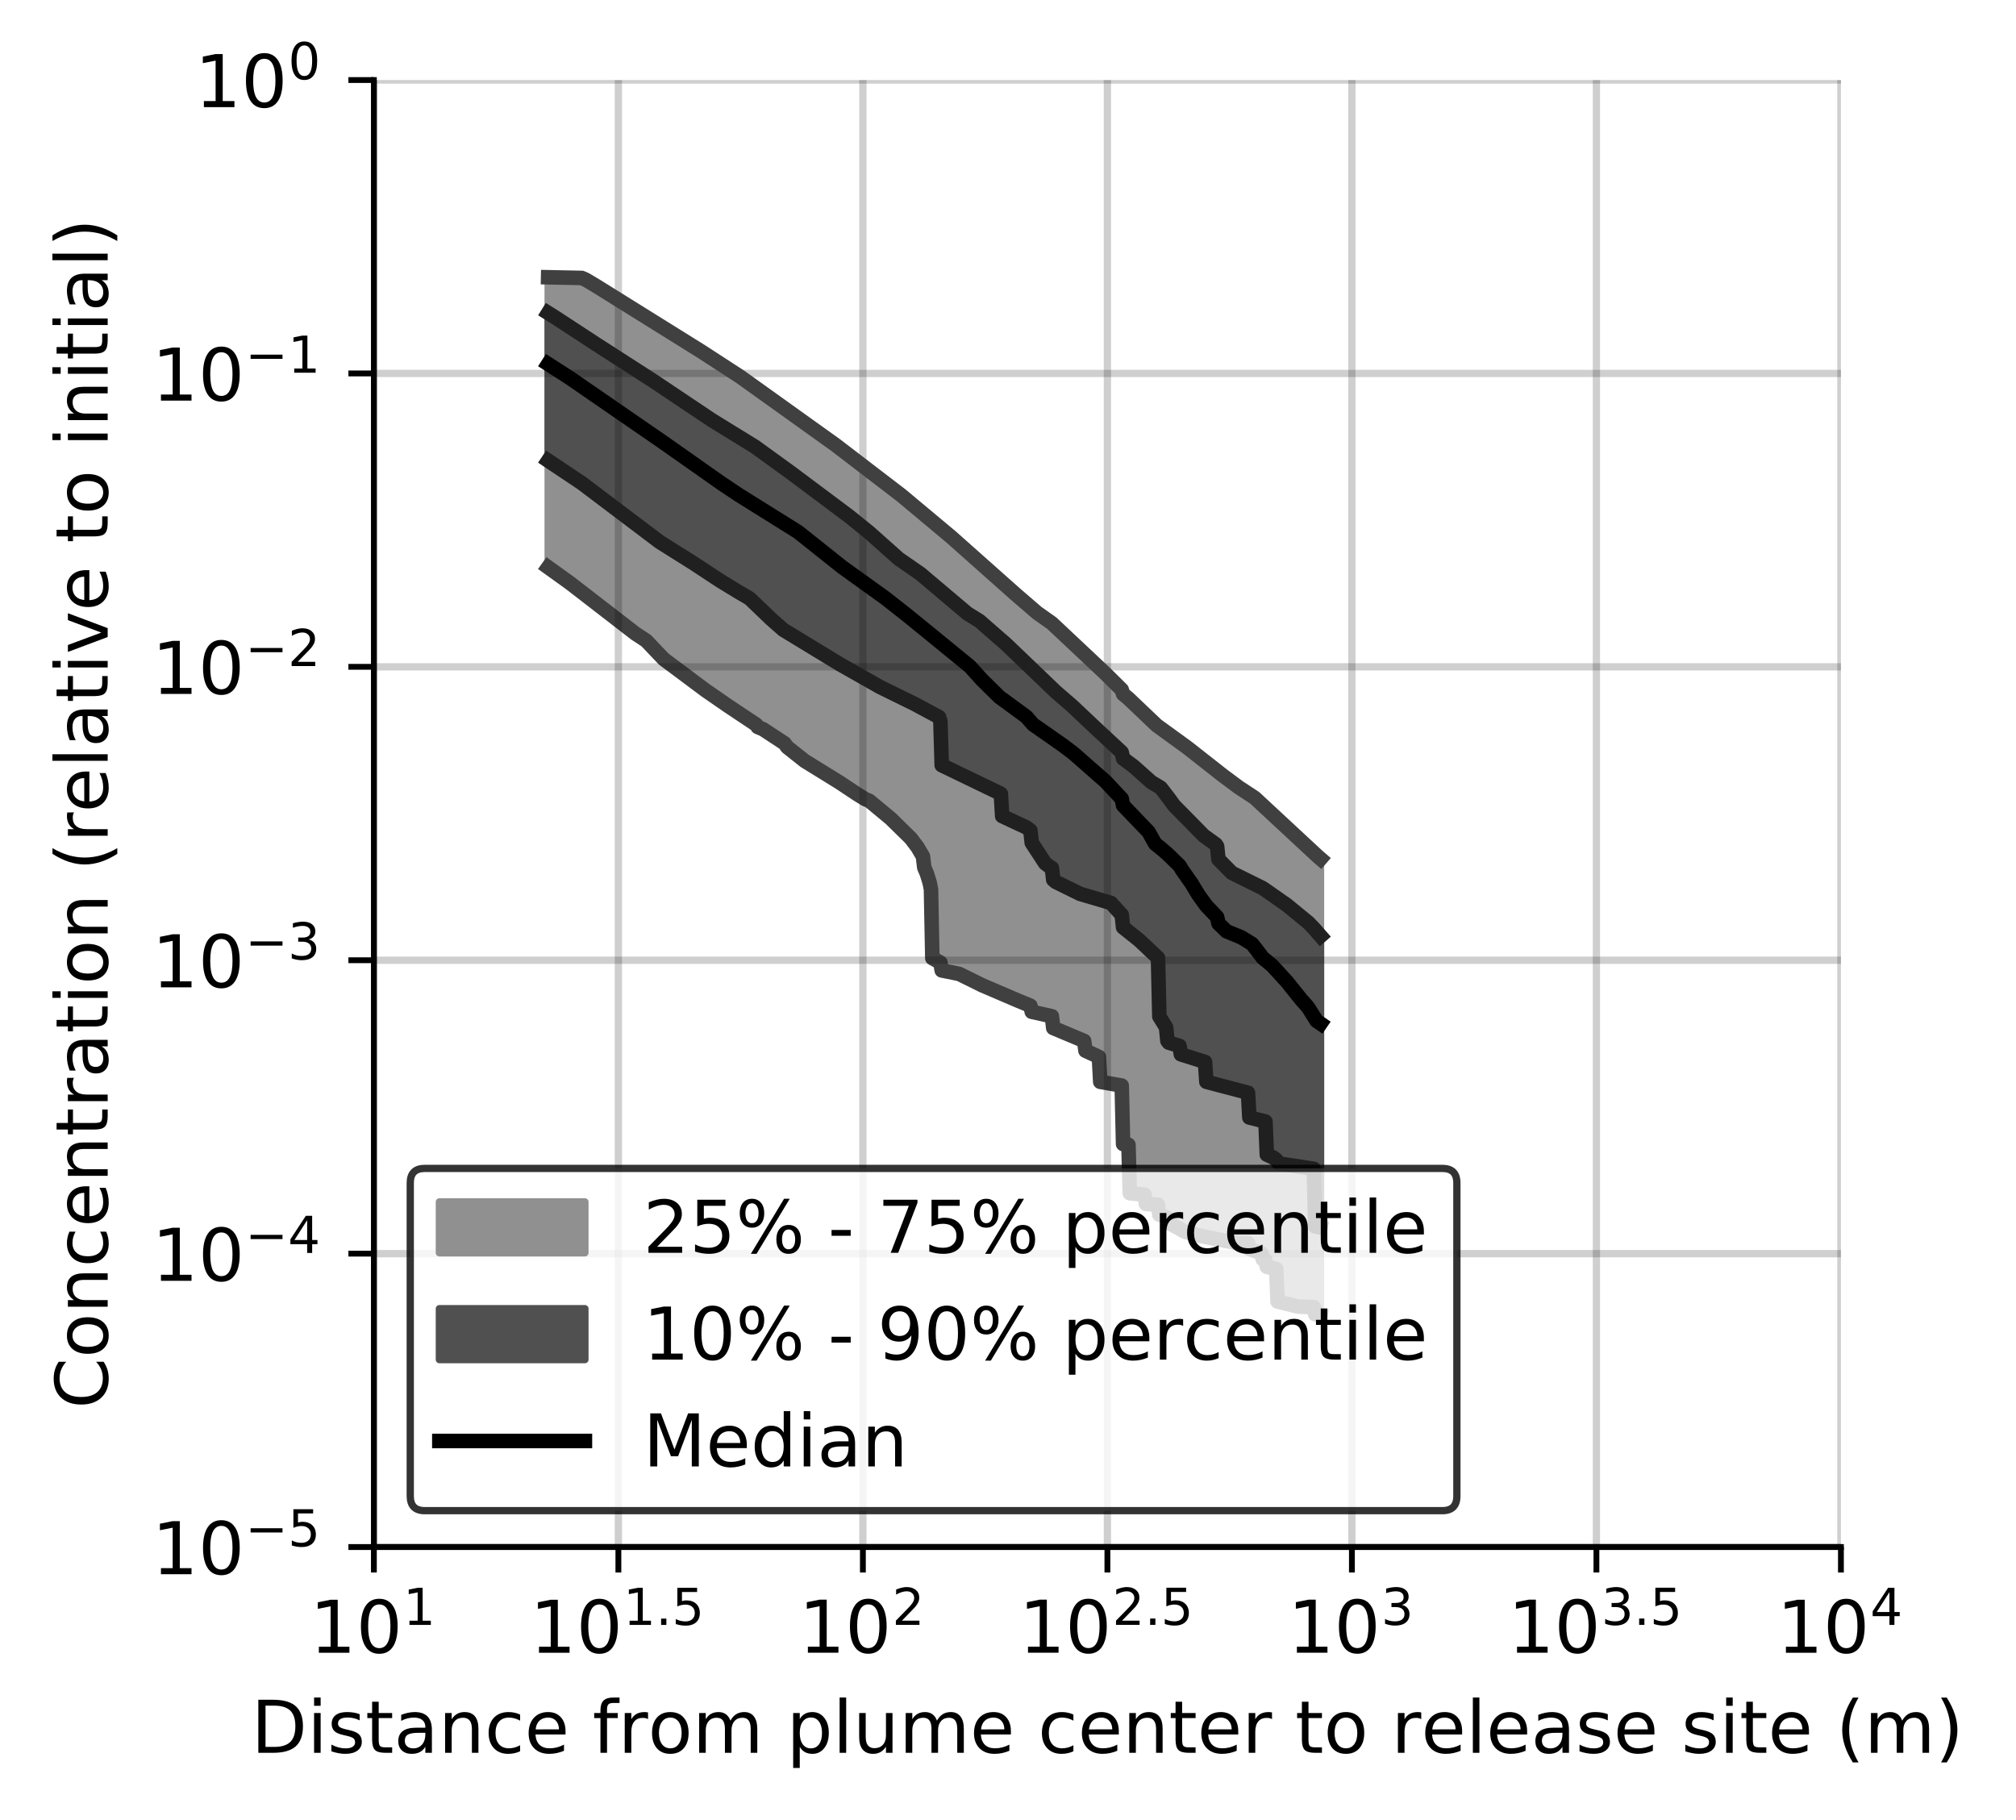 <?xml version="1.0" encoding="utf-8" standalone="no"?>
<!DOCTYPE svg PUBLIC "-//W3C//DTD SVG 1.1//EN"
  "http://www.w3.org/Graphics/SVG/1.1/DTD/svg11.dtd">
<!-- Created with matplotlib (https://matplotlib.org/) -->
<svg height="250.155pt" version="1.1" viewBox="0 0 277.037 250.155" width="277.037pt" xmlns="http://www.w3.org/2000/svg" xmlns:xlink="http://www.w3.org/1999/xlink">
 <defs>
  <style type="text/css">
*{stroke-linecap:butt;stroke-linejoin:round;}
  </style>
 </defs>
 <g id="figure_1">
  <g id="patch_1">
   <path d="M 0 250.155 
L 277.037 250.155 
L 277.037 0 
L 0 0 
z
" style="fill:#ffffff;"/>
  </g>
  <g id="axes_1">
   <g id="patch_2">
    <path d="M 51.378 212.599 
L 252.978 212.599 
L 252.978 10.999 
L 51.378 10.999 
z
" style="fill:#ffffff;"/>
   </g>
   <g id="PolyCollection_1">
    <defs>
     <path d="M 75.325 -212.053 
L 75.325 -172.19 
L 75.51 -172.065 
L 75.695 -171.941 
L 75.879 -171.816 
L 76.064 -171.695 
L 76.248 -171.574 
L 76.433 -171.453 
L 76.618 -171.333 
L 76.802 -171.212 
L 76.987 -171.087 
L 77.171 -170.942 
L 77.356 -170.797 
L 77.541 -170.651 
L 77.725 -170.506 
L 77.91 -170.361 
L 78.094 -170.216 
L 78.279 -170.07 
L 78.464 -169.925 
L 78.648 -169.78 
L 78.833 -169.635 
L 79.017 -169.49 
L 79.202 -169.344 
L 79.387 -169.199 
L 79.571 -169.054 
L 79.756 -168.909 
L 79.94 -168.764 
L 80.125 -168.618 
L 80.31 -168.473 
L 80.494 -168.328 
L 80.679 -168.192 
L 80.863 -168.059 
L 81.048 -167.925 
L 81.232 -167.791 
L 81.417 -167.658 
L 81.602 -167.524 
L 81.786 -167.39 
L 81.971 -167.257 
L 82.155 -167.123 
L 82.34 -166.895 
L 82.525 -166.76 
L 82.709 -166.624 
L 82.894 -166.489 
L 83.078 -166.353 
L 83.263 -166.218 
L 83.448 -166.079 
L 83.632 -165.931 
L 83.817 -165.783 
L 84.001 -165.634 
L 84.186 -165.486 
L 84.371 -165.338 
L 84.555 -165.19 
L 84.74 -165.042 
L 84.924 -164.894 
L 85.109 -164.746 
L 85.294 -164.599 
L 85.478 -164.451 
L 85.663 -164.303 
L 85.847 -164.158 
L 86.032 -164.015 
L 86.217 -163.873 
L 86.401 -163.73 
L 86.586 -163.588 
L 86.77 -163.445 
L 86.955 -163.309 
L 87.14 -163.195 
L 87.324 -163.081 
L 87.509 -162.968 
L 87.693 -162.854 
L 87.878 -162.74 
L 88.063 -162.626 
L 88.247 -162.512 
L 88.432 -162.398 
L 88.616 -162.284 
L 88.801 -162.116 
L 88.986 -161.913 
L 89.17 -161.709 
L 89.355 -161.506 
L 89.539 -161.303 
L 89.724 -161.077 
L 89.909 -160.916 
L 90.093 -160.755 
L 90.278 -160.59 
L 90.462 -160.421 
L 90.647 -160.245 
L 90.832 -159.855 
L 91.016 -159.721 
L 91.201 -159.587 
L 91.385 -159.454 
L 91.57 -159.32 
L 91.755 -159.187 
L 91.939 -159.053 
L 92.124 -158.919 
L 92.308 -158.785 
L 92.493 -158.647 
L 92.677 -158.508 
L 92.862 -158.369 
L 93.047 -158.229 
L 93.231 -158.09 
L 93.416 -157.95 
L 93.6 -157.811 
L 93.785 -157.671 
L 93.97 -157.532 
L 94.154 -157.392 
L 94.339 -157.251 
L 94.523 -157.11 
L 94.708 -156.969 
L 94.893 -156.828 
L 95.077 -156.687 
L 95.262 -156.547 
L 95.446 -156.406 
L 95.631 -156.265 
L 95.816 -156.125 
L 96 -155.987 
L 96.185 -155.851 
L 96.369 -155.716 
L 96.554 -155.581 
L 96.739 -155.446 
L 96.923 -155.31 
L 97.108 -155.175 
L 97.292 -155.04 
L 97.477 -154.905 
L 97.662 -154.772 
L 97.846 -154.646 
L 98.031 -154.52 
L 98.215 -154.394 
L 98.4 -154.268 
L 98.585 -154.142 
L 98.769 -154.016 
L 98.954 -153.89 
L 99.138 -153.763 
L 99.323 -153.636 
L 99.508 -153.513 
L 99.692 -153.389 
L 99.877 -153.265 
L 100.061 -153.141 
L 100.246 -153.018 
L 100.431 -152.894 
L 100.615 -152.77 
L 100.8 -152.646 
L 100.984 -152.522 
L 101.169 -152.399 
L 101.354 -152.276 
L 101.538 -152.152 
L 101.723 -152.029 
L 101.907 -151.905 
L 102.092 -151.782 
L 102.277 -151.658 
L 102.461 -151.534 
L 102.646 -151.409 
L 102.83 -151.284 
L 103.015 -151.159 
L 103.2 -151.038 
L 103.384 -150.918 
L 103.569 -150.798 
L 103.753 -150.678 
L 103.938 -150.56 
L 104.123 -150.253 
L 104.307 -150.193 
L 104.492 -150.134 
L 104.676 -150.06 
L 104.861 -149.941 
L 105.045 -149.822 
L 105.23 -149.703 
L 105.415 -149.586 
L 105.599 -149.469 
L 105.784 -149.352 
L 105.968 -149.235 
L 106.153 -149.117 
L 106.338 -149 
L 106.522 -148.882 
L 106.707 -148.758 
L 106.891 -148.632 
L 107.076 -148.505 
L 107.261 -148.378 
L 107.445 -148.252 
L 107.63 -148.125 
L 107.814 -148.004 
L 107.999 -147.698 
L 108.184 -147.488 
L 108.368 -147.33 
L 108.553 -147.173 
L 108.737 -147.02 
L 108.922 -146.861 
L 109.107 -146.705 
L 109.291 -146.556 
L 109.476 -146.403 
L 109.66 -146.245 
L 109.845 -146.086 
L 110.03 -145.917 
L 110.214 -145.805 
L 110.399 -145.696 
L 110.583 -145.587 
L 110.768 -145.477 
L 110.953 -145.367 
L 111.137 -145.256 
L 111.322 -145.144 
L 111.506 -145.032 
L 111.691 -144.921 
L 111.876 -144.809 
L 112.06 -144.696 
L 112.245 -144.584 
L 112.429 -144.471 
L 112.614 -144.358 
L 112.799 -144.245 
L 112.983 -144.129 
L 113.168 -144.011 
L 113.352 -143.893 
L 113.537 -143.776 
L 113.722 -143.658 
L 113.906 -143.541 
L 114.091 -143.424 
L 114.275 -143.308 
L 114.46 -143.191 
L 114.645 -143.075 
L 114.829 -142.961 
L 115.014 -142.848 
L 115.198 -142.735 
L 115.383 -142.622 
L 115.568 -142.509 
L 115.752 -142.39 
L 115.937 -142.27 
L 116.121 -142.15 
L 116.306 -142.029 
L 116.49 -141.908 
L 116.675 -141.783 
L 116.86 -141.658 
L 117.044 -141.533 
L 117.229 -141.408 
L 117.413 -141.281 
L 117.598 -141.153 
L 117.783 -141.025 
L 117.967 -140.897 
L 118.152 -140.77 
L 118.336 -140.645 
L 118.521 -140.52 
L 118.706 -140.395 
L 118.89 -140.342 
L 119.075 -140.3 
L 119.259 -140.259 
L 119.444 -140.117 
L 119.629 -139.972 
L 119.813 -139.827 
L 119.998 -139.683 
L 120.182 -139.539 
L 120.367 -139.393 
L 120.552 -139.247 
L 120.736 -139.1 
L 120.921 -138.953 
L 121.105 -138.799 
L 121.29 -138.645 
L 121.475 -138.492 
L 121.659 -138.332 
L 121.844 -138.171 
L 122.028 -138.01 
L 122.213 -137.841 
L 122.398 -137.668 
L 122.582 -137.495 
L 122.767 -137.325 
L 122.951 -137.155 
L 123.136 -136.985 
L 123.321 -136.816 
L 123.505 -136.648 
L 123.69 -136.48 
L 123.874 -136.3 
L 124.059 -136.117 
L 124.244 -135.932 
L 124.428 -135.746 
L 124.613 -135.56 
L 124.797 -135.366 
L 124.982 -135.158 
L 125.167 -134.95 
L 125.351 -134.733 
L 125.536 -134.511 
L 125.72 -134.269 
L 125.905 -134.001 
L 126.09 -133.729 
L 126.274 -133.452 
L 126.459 -133.148 
L 126.643 -132.825 
L 126.828 -132.468 
L 127.013 -130.94 
L 127.197 -130.573 
L 127.382 -130.068 
L 127.566 -129.562 
L 127.751 -128.871 
L 127.935 -127.949 
L 128.12 -118.491 
L 128.305 -118.386 
L 128.489 -118.281 
L 128.674 -118.178 
L 128.858 -118.076 
L 129.043 -117.975 
L 129.228 -117.875 
L 129.412 -116.8 
L 129.597 -116.77 
L 129.781 -116.741 
L 129.966 -116.711 
L 130.151 -116.682 
L 130.335 -116.652 
L 130.52 -116.623 
L 130.704 -116.592 
L 130.889 -116.562 
L 131.074 -116.531 
L 131.258 -116.5 
L 131.443 -116.47 
L 131.627 -116.417 
L 131.812 -116.318 
L 131.997 -116.219 
L 132.181 -116.122 
L 132.366 -116.024 
L 132.55 -115.929 
L 132.735 -115.835 
L 132.92 -115.74 
L 133.104 -115.651 
L 133.289 -115.562 
L 133.473 -115.472 
L 133.658 -115.382 
L 133.843 -115.292 
L 134.027 -115.203 
L 134.212 -115.117 
L 134.396 -115.03 
L 134.581 -114.942 
L 134.766 -114.854 
L 134.95 -114.767 
L 135.135 -114.684 
L 135.319 -114.6 
L 135.504 -114.516 
L 135.689 -114.431 
L 135.873 -114.345 
L 136.058 -114.258 
L 136.242 -114.171 
L 136.427 -114.091 
L 136.612 -114.012 
L 136.796 -113.934 
L 136.981 -113.855 
L 137.165 -113.776 
L 137.35 -113.698 
L 137.535 -113.62 
L 137.719 -113.542 
L 137.904 -113.459 
L 138.088 -113.375 
L 138.273 -113.296 
L 138.458 -113.217 
L 138.642 -113.139 
L 138.827 -113.062 
L 139.011 -112.986 
L 139.196 -112.912 
L 139.381 -112.842 
L 139.565 -112.773 
L 139.75 -112.704 
L 139.934 -112.63 
L 140.119 -112.555 
L 140.303 -112.48 
L 140.488 -112.406 
L 140.673 -112.33 
L 140.857 -112.253 
L 141.042 -112.176 
L 141.226 -112.1 
L 141.411 -112.024 
L 141.596 -111.948 
L 141.78 -111.116 
L 141.965 -111.075 
L 142.149 -111.035 
L 142.334 -110.994 
L 142.519 -110.954 
L 142.703 -110.913 
L 142.888 -110.872 
L 143.072 -110.831 
L 143.257 -110.79 
L 143.442 -110.749 
L 143.626 -110.707 
L 143.811 -110.665 
L 143.995 -110.624 
L 144.18 -110.583 
L 144.365 -110.542 
L 144.549 -110.501 
L 144.734 -108.887 
L 144.918 -108.809 
L 145.103 -108.731 
L 145.288 -108.651 
L 145.472 -108.57 
L 145.657 -108.49 
L 145.841 -108.414 
L 146.026 -108.337 
L 146.211 -108.26 
L 146.395 -108.182 
L 146.58 -108.104 
L 146.764 -108.026 
L 146.949 -107.949 
L 147.134 -107.872 
L 147.318 -107.795 
L 147.503 -107.717 
L 147.687 -107.639 
L 147.872 -107.561 
L 148.057 -107.486 
L 148.241 -107.411 
L 148.426 -107.336 
L 148.61 -107.26 
L 148.795 -107.185 
L 148.98 -107.109 
L 149.164 -105.766 
L 149.349 -105.683 
L 149.533 -105.598 
L 149.718 -105.514 
L 149.903 -105.431 
L 150.087 -105.345 
L 150.272 -105.259 
L 150.456 -105.174 
L 150.641 -105.089 
L 150.826 -105.002 
L 151.01 -104.914 
L 151.195 -101.487 
L 151.379 -101.455 
L 151.564 -101.423 
L 151.748 -101.393 
L 151.933 -101.362 
L 152.118 -101.331 
L 152.302 -101.3 
L 152.487 -101.268 
L 152.671 -101.236 
L 152.856 -101.203 
L 153.041 -101.171 
L 153.225 -101.138 
L 153.41 -101.104 
L 153.594 -101.071 
L 153.779 -101.037 
L 153.964 -101.004 
L 154.148 -100.97 
L 154.333 -92.935 
L 154.517 -92.911 
L 154.702 -92.887 
L 154.887 -92.863 
L 155.071 -92.84 
L 155.256 -86.179 
L 155.44 -86.156 
L 155.625 -86.134 
L 155.81 -86.117 
L 155.994 -86.101 
L 156.179 -86.084 
L 156.363 -86.067 
L 156.548 -86.05 
L 156.733 -86.032 
L 156.917 -86.015 
L 157.102 -85.998 
L 157.286 -85.981 
L 157.471 -84.713 
L 157.656 -84.699 
L 157.84 -84.685 
L 158.025 -84.672 
L 158.209 -84.658 
L 158.394 -84.645 
L 158.579 -84.631 
L 158.763 -84.618 
L 158.948 -84.604 
L 159.132 -84.59 
L 159.317 -83.234 
L 159.502 -83.161 
L 159.686 -83.088 
L 159.871 -83.014 
L 160.055 -82.94 
L 160.24 -82.867 
L 160.425 -82.794 
L 160.609 -82.101 
L 160.794 -82.016 
L 160.978 -81.931 
L 161.163 -81.837 
L 161.348 -81.744 
L 161.532 -81.643 
L 161.717 -81.54 
L 161.901 -81.425 
L 162.086 -81.306 
L 162.271 -81.18 
L 162.455 -81.045 
L 162.64 -80.944 
L 162.824 -80.89 
L 163.009 -80.833 
L 163.194 -80.773 
L 163.378 -80.712 
L 163.563 -80.649 
L 163.747 -80.583 
L 163.932 -80.537 
L 164.116 -80.498 
L 164.301 -80.458 
L 164.486 -80.418 
L 164.67 -80.378 
L 164.855 -80.337 
L 165.039 -80.297 
L 165.224 -80.256 
L 165.409 -80.215 
L 165.593 -80.175 
L 165.778 -80.134 
L 165.962 -80.094 
L 166.147 -80.054 
L 166.332 -80.015 
L 166.516 -79.975 
L 166.701 -79.932 
L 166.885 -79.889 
L 167.07 -79.846 
L 167.255 -79.804 
L 167.439 -79.762 
L 167.624 -79.719 
L 167.808 -79.657 
L 167.993 -79.582 
L 168.178 -79.549 
L 168.362 -79.536 
L 168.547 -79.491 
L 168.731 -79.447 
L 168.916 -79.409 
L 169.101 -79.404 
L 169.285 -79.399 
L 169.47 -79.394 
L 169.654 -79.389 
L 169.839 -79.384 
L 170.024 -79.379 
L 170.208 -79.374 
L 170.393 -79.368 
L 170.577 -79.363 
L 170.762 -79.357 
L 170.947 -79.352 
L 171.131 -79.346 
L 171.316 -79.34 
L 171.5 -79.334 
L 171.685 -78.531 
L 171.87 -78.469 
L 172.054 -78.403 
L 172.239 -78.336 
L 172.423 -78.27 
L 172.608 -78.205 
L 172.793 -78.136 
L 172.977 -78.062 
L 173.162 -77.994 
L 173.346 -77.923 
L 173.531 -77.091 
L 173.716 -77.015 
L 173.9 -76.94 
L 174.085 -76.071 
L 174.269 -76.026 
L 174.454 -75.981 
L 174.639 -75.937 
L 174.823 -75.894 
L 175.008 -75.851 
L 175.192 -75.808 
L 175.377 -75.765 
L 175.561 -71.3 
L 175.746 -71.247 
L 175.931 -71.192 
L 176.115 -71.138 
L 176.3 -71.082 
L 176.484 -71.025 
L 176.669 -70.968 
L 176.854 -70.91 
L 177.038 -70.853 
L 177.223 -70.794 
L 177.407 -70.734 
L 177.592 -70.68 
L 177.777 -70.626 
L 177.961 -70.617 
L 178.146 -70.611 
L 178.33 -70.605 
L 178.515 -70.599 
L 178.7 -70.593 
L 178.884 -70.586 
L 179.069 -70.58 
L 179.253 -70.573 
L 179.438 -70.566 
L 179.623 -70.559 
L 179.807 -70.552 
L 179.992 -70.545 
L 180.176 -70.538 
L 180.361 -70.53 
L 180.546 -70.523 
L 180.73 -69.542 
L 180.915 -69.506 
L 181.099 -69.475 
L 181.284 -69.444 
L 181.469 -69.412 
L 181.469 -132.14 
L 181.469 -132.14 
L 181.284 -132.299 
L 181.099 -132.458 
L 180.915 -132.618 
L 180.73 -132.781 
L 180.546 -132.943 
L 180.361 -133.105 
L 180.176 -133.267 
L 179.992 -133.429 
L 179.807 -133.599 
L 179.623 -133.769 
L 179.438 -133.939 
L 179.253 -134.109 
L 179.069 -134.279 
L 178.884 -134.452 
L 178.7 -134.622 
L 178.515 -134.789 
L 178.33 -134.956 
L 178.146 -135.123 
L 177.961 -135.291 
L 177.777 -135.464 
L 177.592 -135.637 
L 177.407 -135.81 
L 177.223 -135.983 
L 177.038 -136.155 
L 176.854 -136.328 
L 176.669 -136.5 
L 176.484 -136.672 
L 176.3 -136.844 
L 176.115 -137.016 
L 175.931 -137.189 
L 175.746 -137.367 
L 175.561 -137.544 
L 175.377 -137.722 
L 175.192 -137.899 
L 175.008 -138.077 
L 174.823 -138.253 
L 174.639 -138.427 
L 174.454 -138.601 
L 174.269 -138.774 
L 174.085 -138.948 
L 173.9 -139.121 
L 173.716 -139.295 
L 173.531 -139.469 
L 173.346 -139.643 
L 173.162 -139.817 
L 172.977 -139.991 
L 172.793 -140.165 
L 172.608 -140.339 
L 172.423 -140.514 
L 172.239 -140.688 
L 172.054 -140.85 
L 171.87 -140.963 
L 171.685 -141.075 
L 171.5 -141.188 
L 171.316 -141.3 
L 171.131 -141.412 
L 170.947 -141.524 
L 170.762 -141.636 
L 170.577 -141.748 
L 170.393 -141.86 
L 170.208 -141.972 
L 170.024 -142.083 
L 169.839 -142.194 
L 169.654 -142.305 
L 169.47 -142.443 
L 169.285 -142.59 
L 169.101 -142.737 
L 168.916 -142.884 
L 168.731 -143.031 
L 168.547 -143.179 
L 168.362 -143.326 
L 168.178 -143.474 
L 167.993 -143.622 
L 167.808 -143.77 
L 167.624 -143.918 
L 167.439 -144.066 
L 167.255 -144.214 
L 167.07 -144.362 
L 166.885 -144.51 
L 166.701 -144.657 
L 166.516 -144.805 
L 166.332 -144.951 
L 166.147 -145.096 
L 165.962 -145.241 
L 165.778 -145.386 
L 165.593 -145.531 
L 165.409 -145.678 
L 165.224 -145.825 
L 165.039 -145.971 
L 164.855 -146.117 
L 164.67 -146.26 
L 164.486 -146.403 
L 164.301 -146.546 
L 164.116 -146.689 
L 163.932 -146.831 
L 163.747 -146.972 
L 163.563 -147.113 
L 163.378 -147.254 
L 163.194 -147.394 
L 163.009 -147.531 
L 162.824 -147.669 
L 162.64 -147.806 
L 162.455 -147.944 
L 162.271 -148.08 
L 162.086 -148.215 
L 161.901 -148.351 
L 161.717 -148.486 
L 161.532 -148.622 
L 161.348 -148.755 
L 161.163 -148.889 
L 160.978 -149.023 
L 160.794 -149.156 
L 160.609 -149.29 
L 160.425 -149.425 
L 160.24 -149.559 
L 160.055 -149.694 
L 159.871 -149.828 
L 159.686 -149.962 
L 159.502 -150.092 
L 159.317 -150.221 
L 159.132 -150.351 
L 158.948 -150.479 
L 158.763 -150.608 
L 158.579 -150.733 
L 158.394 -150.859 
L 158.209 -150.984 
L 158.025 -151.159 
L 157.84 -151.355 
L 157.656 -151.548 
L 157.471 -151.738 
L 157.286 -151.928 
L 157.102 -152.118 
L 156.917 -152.307 
L 156.733 -152.497 
L 156.548 -152.687 
L 156.363 -152.873 
L 156.179 -153.059 
L 155.994 -153.245 
L 155.81 -153.43 
L 155.625 -153.616 
L 155.44 -153.801 
L 155.256 -153.987 
L 155.071 -154.169 
L 154.887 -154.35 
L 154.702 -154.531 
L 154.517 -154.66 
L 154.333 -154.784 
L 154.148 -155.373 
L 153.964 -155.558 
L 153.779 -155.743 
L 153.594 -155.926 
L 153.41 -156.109 
L 153.225 -156.292 
L 153.041 -156.475 
L 152.856 -156.658 
L 152.671 -156.841 
L 152.487 -157.024 
L 152.302 -157.207 
L 152.118 -157.388 
L 151.933 -157.567 
L 151.748 -157.746 
L 151.564 -157.925 
L 151.379 -158.101 
L 151.195 -158.278 
L 151.01 -158.454 
L 150.826 -158.63 
L 150.641 -158.807 
L 150.456 -158.983 
L 150.272 -159.159 
L 150.087 -159.335 
L 149.903 -159.511 
L 149.718 -159.687 
L 149.533 -159.862 
L 149.349 -160.038 
L 149.164 -160.214 
L 148.98 -160.39 
L 148.795 -160.566 
L 148.61 -160.74 
L 148.426 -160.913 
L 148.241 -161.086 
L 148.057 -161.259 
L 147.872 -161.432 
L 147.687 -161.604 
L 147.503 -161.777 
L 147.318 -161.949 
L 147.134 -162.122 
L 146.949 -162.294 
L 146.764 -162.467 
L 146.58 -162.639 
L 146.395 -162.809 
L 146.211 -162.979 
L 146.026 -163.149 
L 145.841 -163.319 
L 145.657 -163.489 
L 145.472 -163.659 
L 145.288 -163.829 
L 145.103 -163.999 
L 144.918 -164.169 
L 144.734 -164.339 
L 144.549 -164.509 
L 144.365 -164.678 
L 144.18 -164.841 
L 143.995 -164.975 
L 143.811 -165.096 
L 143.626 -165.217 
L 143.442 -165.338 
L 143.257 -165.459 
L 143.072 -165.58 
L 142.888 -165.702 
L 142.703 -165.823 
L 142.519 -165.944 
L 142.334 -166.059 
L 142.149 -166.174 
L 141.965 -166.304 
L 141.78 -166.472 
L 141.596 -166.64 
L 141.411 -166.808 
L 141.226 -166.977 
L 141.042 -167.145 
L 140.857 -167.313 
L 140.673 -167.481 
L 140.488 -167.649 
L 140.303 -167.817 
L 140.119 -167.986 
L 139.934 -168.154 
L 139.75 -168.322 
L 139.565 -168.49 
L 139.381 -168.658 
L 139.196 -168.826 
L 139.011 -168.994 
L 138.827 -169.162 
L 138.642 -169.33 
L 138.458 -169.498 
L 138.273 -169.665 
L 138.088 -169.833 
L 137.904 -170 
L 137.719 -170.168 
L 137.535 -170.335 
L 137.35 -170.503 
L 137.165 -170.67 
L 136.981 -170.834 
L 136.796 -170.998 
L 136.612 -171.162 
L 136.427 -171.326 
L 136.242 -171.49 
L 136.058 -171.655 
L 135.873 -171.819 
L 135.689 -171.983 
L 135.504 -172.147 
L 135.319 -172.311 
L 135.135 -172.474 
L 134.95 -172.638 
L 134.766 -172.802 
L 134.581 -172.965 
L 134.396 -173.129 
L 134.212 -173.292 
L 134.027 -173.456 
L 133.843 -173.62 
L 133.658 -173.783 
L 133.473 -173.944 
L 133.289 -174.106 
L 133.104 -174.267 
L 132.92 -174.428 
L 132.735 -174.59 
L 132.55 -174.751 
L 132.366 -174.912 
L 132.181 -175.074 
L 131.997 -175.235 
L 131.812 -175.397 
L 131.627 -175.558 
L 131.443 -175.719 
L 131.258 -175.88 
L 131.074 -176.042 
L 130.889 -176.203 
L 130.704 -176.364 
L 130.52 -176.525 
L 130.335 -176.686 
L 130.151 -176.847 
L 129.966 -177.008 
L 129.781 -177.169 
L 129.597 -177.329 
L 129.412 -177.483 
L 129.228 -177.636 
L 129.043 -177.79 
L 128.858 -177.943 
L 128.674 -178.097 
L 128.489 -178.25 
L 128.305 -178.404 
L 128.12 -178.557 
L 127.935 -178.711 
L 127.751 -178.864 
L 127.566 -179.018 
L 127.382 -179.172 
L 127.197 -179.325 
L 127.013 -179.479 
L 126.828 -179.632 
L 126.643 -179.786 
L 126.459 -179.939 
L 126.274 -180.092 
L 126.09 -180.245 
L 125.905 -180.398 
L 125.72 -180.551 
L 125.536 -180.705 
L 125.351 -180.858 
L 125.167 -181.011 
L 124.982 -181.164 
L 124.797 -181.317 
L 124.613 -181.468 
L 124.428 -181.619 
L 124.244 -181.769 
L 124.059 -181.92 
L 123.874 -182.07 
L 123.69 -182.221 
L 123.505 -182.371 
L 123.321 -182.522 
L 123.136 -182.672 
L 122.951 -182.823 
L 122.767 -182.971 
L 122.582 -183.114 
L 122.398 -183.258 
L 122.213 -183.401 
L 122.028 -183.545 
L 121.844 -183.688 
L 121.659 -183.832 
L 121.475 -183.975 
L 121.29 -184.119 
L 121.105 -184.262 
L 120.921 -184.406 
L 120.736 -184.549 
L 120.552 -184.693 
L 120.367 -184.835 
L 120.182 -184.974 
L 119.998 -185.113 
L 119.813 -185.251 
L 119.629 -185.39 
L 119.444 -185.529 
L 119.259 -185.668 
L 119.075 -185.807 
L 118.89 -185.945 
L 118.706 -186.084 
L 118.521 -186.223 
L 118.336 -186.362 
L 118.152 -186.501 
L 117.967 -186.639 
L 117.783 -186.778 
L 117.598 -186.917 
L 117.413 -187.056 
L 117.229 -187.195 
L 117.044 -187.334 
L 116.86 -187.472 
L 116.675 -187.611 
L 116.49 -187.75 
L 116.306 -187.889 
L 116.121 -188.028 
L 115.937 -188.166 
L 115.752 -188.305 
L 115.568 -188.444 
L 115.383 -188.583 
L 115.198 -188.722 
L 115.014 -188.86 
L 114.829 -188.999 
L 114.645 -189.138 
L 114.46 -189.277 
L 114.275 -189.416 
L 114.091 -189.555 
L 113.906 -189.693 
L 113.722 -189.832 
L 113.537 -189.971 
L 113.352 -190.11 
L 113.168 -190.249 
L 112.983 -190.387 
L 112.799 -190.526 
L 112.614 -190.665 
L 112.429 -190.803 
L 112.245 -190.941 
L 112.06 -191.079 
L 111.876 -191.213 
L 111.691 -191.344 
L 111.506 -191.474 
L 111.322 -191.604 
L 111.137 -191.735 
L 110.953 -191.865 
L 110.768 -191.995 
L 110.583 -192.126 
L 110.399 -192.256 
L 110.214 -192.387 
L 110.03 -192.517 
L 109.845 -192.647 
L 109.66 -192.778 
L 109.476 -192.908 
L 109.291 -193.038 
L 109.107 -193.169 
L 108.922 -193.299 
L 108.737 -193.429 
L 108.553 -193.56 
L 108.368 -193.69 
L 108.184 -193.821 
L 107.999 -193.951 
L 107.814 -194.081 
L 107.63 -194.212 
L 107.445 -194.342 
L 107.261 -194.472 
L 107.076 -194.603 
L 106.891 -194.733 
L 106.707 -194.863 
L 106.522 -194.994 
L 106.338 -195.124 
L 106.153 -195.255 
L 105.968 -195.385 
L 105.784 -195.515 
L 105.599 -195.646 
L 105.415 -195.776 
L 105.23 -195.906 
L 105.045 -196.037 
L 104.861 -196.167 
L 104.676 -196.297 
L 104.492 -196.428 
L 104.307 -196.558 
L 104.123 -196.688 
L 103.938 -196.819 
L 103.753 -196.949 
L 103.569 -197.08 
L 103.384 -197.21 
L 103.2 -197.34 
L 103.015 -197.471 
L 102.83 -197.601 
L 102.646 -197.731 
L 102.461 -197.862 
L 102.277 -197.992 
L 102.092 -198.122 
L 101.907 -198.253 
L 101.723 -198.383 
L 101.538 -198.514 
L 101.354 -198.644 
L 101.169 -198.774 
L 100.984 -198.903 
L 100.8 -199.031 
L 100.615 -199.16 
L 100.431 -199.289 
L 100.246 -199.417 
L 100.061 -199.546 
L 99.877 -199.663 
L 99.692 -199.778 
L 99.508 -199.894 
L 99.323 -200.01 
L 99.138 -200.125 
L 98.954 -200.241 
L 98.769 -200.357 
L 98.585 -200.473 
L 98.4 -200.588 
L 98.215 -200.704 
L 98.031 -200.82 
L 97.846 -200.935 
L 97.662 -201.051 
L 97.477 -201.167 
L 97.292 -201.282 
L 97.108 -201.398 
L 96.923 -201.514 
L 96.739 -201.63 
L 96.554 -201.745 
L 96.369 -201.861 
L 96.185 -201.977 
L 96 -202.092 
L 95.816 -202.208 
L 95.631 -202.324 
L 95.446 -202.44 
L 95.262 -202.555 
L 95.077 -202.671 
L 94.893 -202.787 
L 94.708 -202.902 
L 94.523 -203.018 
L 94.339 -203.134 
L 94.154 -203.249 
L 93.97 -203.365 
L 93.785 -203.481 
L 93.6 -203.597 
L 93.416 -203.712 
L 93.231 -203.828 
L 93.047 -203.944 
L 92.862 -204.059 
L 92.677 -204.175 
L 92.493 -204.291 
L 92.308 -204.407 
L 92.124 -204.522 
L 91.939 -204.638 
L 91.755 -204.754 
L 91.57 -204.869 
L 91.385 -204.985 
L 91.201 -205.101 
L 91.016 -205.217 
L 90.832 -205.332 
L 90.647 -205.447 
L 90.462 -205.562 
L 90.278 -205.677 
L 90.093 -205.792 
L 89.909 -205.907 
L 89.724 -206.023 
L 89.539 -206.138 
L 89.355 -206.253 
L 89.17 -206.368 
L 88.986 -206.483 
L 88.801 -206.598 
L 88.616 -206.713 
L 88.432 -206.828 
L 88.247 -206.943 
L 88.063 -207.058 
L 87.878 -207.173 
L 87.693 -207.288 
L 87.509 -207.403 
L 87.324 -207.518 
L 87.14 -207.633 
L 86.955 -207.748 
L 86.77 -207.863 
L 86.586 -207.978 
L 86.401 -208.093 
L 86.217 -208.208 
L 86.032 -208.323 
L 85.847 -208.438 
L 85.663 -208.554 
L 85.478 -208.669 
L 85.294 -208.784 
L 85.109 -208.899 
L 84.924 -209.014 
L 84.74 -209.129 
L 84.555 -209.244 
L 84.371 -209.358 
L 84.186 -209.471 
L 84.001 -209.584 
L 83.817 -209.698 
L 83.632 -209.811 
L 83.448 -209.924 
L 83.263 -210.038 
L 83.078 -210.151 
L 82.894 -210.264 
L 82.709 -210.378 
L 82.525 -210.491 
L 82.34 -210.604 
L 82.155 -210.718 
L 81.971 -210.831 
L 81.786 -210.944 
L 81.602 -211.058 
L 81.417 -211.171 
L 81.232 -211.284 
L 81.048 -211.398 
L 80.863 -211.511 
L 80.679 -211.618 
L 80.494 -211.714 
L 80.31 -211.811 
L 80.125 -211.906 
L 79.94 -211.959 
L 79.756 -211.963 
L 79.571 -211.963 
L 79.387 -211.963 
L 79.202 -211.963 
L 79.017 -211.963 
L 78.833 -211.963 
L 78.648 -211.963 
L 78.464 -211.963 
L 78.279 -211.986 
L 78.094 -212.046 
L 77.91 -212.053 
L 77.725 -212.053 
L 77.541 -212.053 
L 77.356 -212.053 
L 77.171 -212.053 
L 76.987 -212.053 
L 76.802 -212.053 
L 76.618 -212.053 
L 76.433 -212.053 
L 76.248 -212.053 
L 76.064 -212.053 
L 75.879 -212.053 
L 75.695 -212.053 
L 75.51 -212.053 
L 75.325 -212.053 
z
" id="md48c2bfa03" style="stroke:#909090;"/>
    </defs>
    <g clip-path="url(#pc27968146b)">
     <use style="fill:#909090;stroke:#909090;" x="0" xlink:href="#md48c2bfa03" y="250.155"/>
    </g>
   </g>
   <g id="PolyCollection_2">
    <defs>
     <path d="M 75.325 -207.145 
L 75.325 -186.852 
L 75.51 -186.733 
L 75.695 -186.614 
L 75.879 -186.494 
L 76.064 -186.373 
L 76.248 -186.253 
L 76.433 -186.133 
L 76.618 -186.02 
L 76.802 -185.91 
L 76.987 -185.8 
L 77.171 -185.691 
L 77.356 -185.581 
L 77.541 -185.471 
L 77.725 -185.361 
L 77.91 -185.252 
L 78.094 -185.142 
L 78.279 -185.032 
L 78.464 -184.906 
L 78.648 -184.764 
L 78.833 -184.621 
L 79.017 -184.479 
L 79.202 -184.337 
L 79.387 -184.194 
L 79.571 -184.052 
L 79.756 -183.91 
L 79.94 -183.768 
L 80.125 -183.627 
L 80.31 -183.485 
L 80.494 -183.343 
L 80.679 -183.201 
L 80.863 -183.06 
L 81.048 -182.918 
L 81.232 -182.776 
L 81.417 -182.634 
L 81.602 -182.492 
L 81.786 -182.351 
L 81.971 -182.209 
L 82.155 -182.067 
L 82.34 -181.925 
L 82.525 -181.784 
L 82.709 -181.641 
L 82.894 -181.495 
L 83.078 -181.349 
L 83.263 -181.203 
L 83.448 -181.057 
L 83.632 -180.911 
L 83.817 -180.765 
L 84.001 -180.619 
L 84.186 -180.473 
L 84.371 -180.327 
L 84.555 -180.18 
L 84.74 -180.034 
L 84.924 -179.889 
L 85.109 -179.743 
L 85.294 -179.598 
L 85.478 -179.452 
L 85.663 -179.306 
L 85.847 -179.161 
L 86.032 -179.015 
L 86.217 -178.87 
L 86.401 -178.724 
L 86.586 -178.579 
L 86.77 -178.433 
L 86.955 -178.288 
L 87.14 -178.142 
L 87.324 -177.996 
L 87.509 -177.851 
L 87.693 -177.705 
L 87.878 -177.56 
L 88.063 -177.414 
L 88.247 -177.269 
L 88.432 -177.142 
L 88.616 -177.022 
L 88.801 -176.901 
L 88.986 -176.779 
L 89.17 -176.657 
L 89.355 -176.535 
L 89.539 -176.413 
L 89.724 -176.291 
L 89.909 -176.169 
L 90.093 -176.047 
L 90.278 -175.925 
L 90.462 -175.803 
L 90.647 -175.681 
L 90.832 -175.56 
L 91.016 -175.439 
L 91.201 -175.318 
L 91.385 -175.197 
L 91.57 -175.08 
L 91.755 -174.965 
L 91.939 -174.85 
L 92.124 -174.735 
L 92.308 -174.619 
L 92.493 -174.504 
L 92.677 -174.389 
L 92.862 -174.274 
L 93.047 -174.159 
L 93.231 -174.044 
L 93.416 -173.929 
L 93.6 -173.814 
L 93.785 -173.699 
L 93.97 -173.584 
L 94.154 -173.469 
L 94.339 -173.354 
L 94.523 -173.239 
L 94.708 -173.124 
L 94.893 -173.009 
L 95.077 -172.894 
L 95.262 -172.779 
L 95.446 -172.663 
L 95.631 -172.543 
L 95.816 -172.422 
L 96 -172.301 
L 96.185 -172.179 
L 96.369 -172.057 
L 96.554 -171.935 
L 96.739 -171.814 
L 96.923 -171.692 
L 97.108 -171.57 
L 97.292 -171.448 
L 97.477 -171.326 
L 97.662 -171.204 
L 97.846 -171.083 
L 98.031 -170.961 
L 98.215 -170.839 
L 98.4 -170.717 
L 98.585 -170.595 
L 98.769 -170.474 
L 98.954 -170.352 
L 99.138 -170.23 
L 99.323 -170.108 
L 99.508 -169.986 
L 99.692 -169.86 
L 99.877 -169.729 
L 100.061 -169.598 
L 100.246 -169.479 
L 100.431 -169.377 
L 100.615 -169.275 
L 100.8 -169.175 
L 100.984 -169.076 
L 101.169 -168.976 
L 101.354 -168.876 
L 101.538 -168.776 
L 101.723 -168.677 
L 101.907 -168.577 
L 102.092 -168.478 
L 102.277 -168.379 
L 102.461 -168.279 
L 102.646 -168.18 
L 102.83 -168.08 
L 103.015 -167.911 
L 103.2 -167.725 
L 103.384 -167.538 
L 103.569 -167.354 
L 103.753 -167.178 
L 103.938 -167.002 
L 104.123 -166.826 
L 104.307 -166.65 
L 104.492 -166.475 
L 104.676 -166.303 
L 104.861 -166.132 
L 105.045 -165.961 
L 105.23 -165.79 
L 105.415 -165.619 
L 105.599 -165.44 
L 105.784 -165.261 
L 105.968 -165.081 
L 106.153 -164.902 
L 106.338 -164.721 
L 106.522 -164.531 
L 106.707 -164.34 
L 106.891 -164.15 
L 107.076 -163.96 
L 107.261 -163.843 
L 107.445 -163.728 
L 107.63 -163.612 
L 107.814 -163.497 
L 107.999 -163.381 
L 108.184 -163.266 
L 108.368 -163.151 
L 108.553 -163.035 
L 108.737 -162.923 
L 108.922 -162.812 
L 109.107 -162.702 
L 109.291 -162.591 
L 109.476 -162.48 
L 109.66 -162.369 
L 109.845 -162.256 
L 110.03 -162.143 
L 110.214 -162.03 
L 110.399 -161.919 
L 110.583 -161.809 
L 110.768 -161.701 
L 110.953 -161.593 
L 111.137 -161.483 
L 111.322 -161.371 
L 111.506 -161.259 
L 111.691 -161.147 
L 111.876 -161.037 
L 112.06 -160.93 
L 112.245 -160.823 
L 112.429 -160.715 
L 112.614 -160.605 
L 112.799 -160.488 
L 112.983 -160.37 
L 113.168 -160.253 
L 113.352 -160.138 
L 113.537 -160.024 
L 113.722 -159.91 
L 113.906 -159.797 
L 114.091 -159.685 
L 114.275 -159.573 
L 114.46 -159.46 
L 114.645 -159.344 
L 114.829 -159.229 
L 115.014 -159.114 
L 115.198 -159.004 
L 115.383 -158.895 
L 115.568 -158.786 
L 115.752 -158.677 
L 115.937 -158.568 
L 116.121 -158.459 
L 116.306 -158.349 
L 116.49 -158.241 
L 116.675 -158.133 
L 116.86 -158.024 
L 117.044 -157.915 
L 117.229 -157.805 
L 117.413 -157.696 
L 117.598 -157.586 
L 117.783 -157.478 
L 117.967 -157.369 
L 118.152 -157.26 
L 118.336 -157.144 
L 118.521 -157.029 
L 118.706 -156.913 
L 118.89 -156.8 
L 119.075 -156.689 
L 119.259 -156.578 
L 119.444 -156.467 
L 119.629 -156.359 
L 119.813 -156.27 
L 119.998 -156.184 
L 120.182 -156.098 
L 120.367 -156.011 
L 120.552 -155.925 
L 120.736 -155.839 
L 120.921 -155.753 
L 121.105 -155.667 
L 121.29 -155.581 
L 121.475 -155.493 
L 121.659 -155.406 
L 121.844 -155.319 
L 122.028 -155.232 
L 122.213 -155.145 
L 122.398 -155.058 
L 122.582 -154.971 
L 122.767 -154.883 
L 122.951 -154.794 
L 123.136 -154.704 
L 123.321 -154.615 
L 123.505 -154.526 
L 123.69 -154.436 
L 123.874 -154.347 
L 124.059 -154.255 
L 124.244 -154.16 
L 124.428 -154.065 
L 124.613 -153.97 
L 124.797 -153.874 
L 124.982 -153.779 
L 125.167 -153.684 
L 125.351 -153.588 
L 125.536 -153.492 
L 125.72 -153.395 
L 125.905 -153.298 
L 126.09 -153.201 
L 126.274 -153.104 
L 126.459 -153.007 
L 126.643 -152.909 
L 126.828 -152.811 
L 127.013 -152.714 
L 127.197 -152.616 
L 127.382 -152.519 
L 127.566 -152.421 
L 127.751 -152.322 
L 127.935 -152.221 
L 128.12 -152.12 
L 128.305 -152.019 
L 128.489 -151.918 
L 128.674 -151.818 
L 128.858 -151.714 
L 129.043 -151.608 
L 129.228 -151.063 
L 129.412 -144.995 
L 129.597 -144.905 
L 129.781 -144.816 
L 129.966 -144.726 
L 130.151 -144.637 
L 130.335 -144.548 
L 130.52 -144.46 
L 130.704 -144.371 
L 130.889 -144.283 
L 131.074 -144.195 
L 131.258 -144.108 
L 131.443 -144.021 
L 131.627 -143.934 
L 131.812 -143.847 
L 131.997 -143.76 
L 132.181 -143.673 
L 132.366 -143.585 
L 132.55 -143.496 
L 132.735 -143.408 
L 132.92 -143.319 
L 133.104 -143.231 
L 133.289 -143.142 
L 133.473 -143.051 
L 133.658 -142.96 
L 133.843 -142.868 
L 134.027 -142.777 
L 134.212 -142.686 
L 134.396 -142.595 
L 134.581 -142.504 
L 134.766 -142.414 
L 134.95 -142.324 
L 135.135 -142.235 
L 135.319 -142.146 
L 135.504 -142.057 
L 135.689 -141.97 
L 135.873 -141.882 
L 136.058 -141.793 
L 136.242 -141.704 
L 136.427 -141.614 
L 136.612 -141.525 
L 136.796 -141.435 
L 136.981 -141.345 
L 137.165 -141.255 
L 137.35 -141.165 
L 137.535 -141.075 
L 137.719 -138.003 
L 137.904 -137.923 
L 138.088 -137.843 
L 138.273 -137.763 
L 138.458 -137.683 
L 138.642 -137.603 
L 138.827 -137.523 
L 139.011 -137.441 
L 139.196 -137.36 
L 139.381 -137.278 
L 139.565 -137.197 
L 139.75 -137.115 
L 139.934 -137.034 
L 140.119 -136.952 
L 140.303 -136.869 
L 140.488 -136.787 
L 140.673 -136.705 
L 140.857 -136.623 
L 141.042 -136.454 
L 141.226 -136.34 
L 141.411 -136.189 
L 141.596 -136.026 
L 141.78 -134.342 
L 141.965 -134.047 
L 142.149 -133.742 
L 142.334 -133.435 
L 142.519 -133.132 
L 142.703 -132.83 
L 142.888 -132.516 
L 143.072 -132.2 
L 143.257 -131.881 
L 143.442 -131.688 
L 143.626 -131.519 
L 143.811 -131.351 
L 143.995 -131.184 
L 144.18 -131.051 
L 144.365 -130.962 
L 144.549 -130.874 
L 144.734 -129.261 
L 144.918 -129.067 
L 145.103 -128.95 
L 145.288 -128.855 
L 145.472 -128.759 
L 145.657 -128.667 
L 145.841 -128.575 
L 146.026 -128.484 
L 146.211 -128.392 
L 146.395 -128.3 
L 146.58 -128.208 
L 146.764 -128.115 
L 146.949 -128.022 
L 147.134 -127.93 
L 147.318 -127.837 
L 147.503 -127.744 
L 147.687 -127.651 
L 147.872 -127.557 
L 148.057 -127.463 
L 148.241 -127.37 
L 148.426 -127.317 
L 148.61 -127.263 
L 148.795 -127.21 
L 148.98 -127.156 
L 149.164 -127.101 
L 149.349 -127.046 
L 149.533 -126.992 
L 149.718 -126.938 
L 149.903 -126.884 
L 150.087 -126.831 
L 150.272 -126.777 
L 150.456 -126.724 
L 150.641 -126.671 
L 150.826 -126.618 
L 151.01 -126.565 
L 151.195 -126.512 
L 151.379 -126.459 
L 151.564 -126.404 
L 151.748 -126.348 
L 151.933 -126.292 
L 152.118 -126.236 
L 152.302 -126.18 
L 152.487 -126.124 
L 152.671 -126.064 
L 152.856 -125.835 
L 153.041 -125.612 
L 153.225 -125.407 
L 153.41 -125.211 
L 153.594 -125.018 
L 153.779 -124.825 
L 153.964 -124.636 
L 154.148 -124.443 
L 154.333 -122.718 
L 154.517 -122.581 
L 154.702 -122.445 
L 154.887 -122.307 
L 155.071 -122.169 
L 155.256 -122.029 
L 155.44 -121.887 
L 155.625 -121.744 
L 155.81 -121.6 
L 155.994 -121.456 
L 156.179 -121.303 
L 156.363 -121.127 
L 156.548 -120.949 
L 156.733 -120.774 
L 156.917 -120.6 
L 157.102 -120.427 
L 157.286 -120.253 
L 157.471 -120.085 
L 157.656 -119.916 
L 157.84 -119.744 
L 158.025 -119.569 
L 158.209 -119.393 
L 158.394 -119.216 
L 158.579 -119.037 
L 158.763 -118.862 
L 158.948 -118.691 
L 159.132 -118.519 
L 159.317 -110.463 
L 159.502 -110.204 
L 159.686 -109.937 
L 159.871 -109.644 
L 160.055 -109.345 
L 160.24 -108.977 
L 160.425 -107.116 
L 160.609 -106.872 
L 160.794 -106.816 
L 160.978 -106.759 
L 161.163 -106.702 
L 161.348 -106.645 
L 161.532 -106.589 
L 161.717 -106.535 
L 161.901 -106.481 
L 162.086 -106.427 
L 162.271 -105.269 
L 162.455 -105.213 
L 162.64 -105.157 
L 162.824 -105.1 
L 163.009 -105.041 
L 163.194 -104.986 
L 163.378 -104.933 
L 163.563 -104.88 
L 163.747 -104.825 
L 163.932 -104.765 
L 164.116 -104.712 
L 164.301 -104.66 
L 164.486 -104.608 
L 164.67 -104.559 
L 164.855 -104.506 
L 165.039 -104.448 
L 165.224 -104.387 
L 165.409 -104.312 
L 165.593 -104.218 
L 165.778 -101.493 
L 165.962 -101.447 
L 166.147 -101.401 
L 166.332 -101.355 
L 166.516 -101.308 
L 166.701 -101.262 
L 166.885 -101.216 
L 167.07 -101.17 
L 167.255 -101.124 
L 167.439 -101.077 
L 167.624 -101.03 
L 167.808 -100.984 
L 167.993 -100.937 
L 168.178 -100.89 
L 168.362 -100.842 
L 168.547 -100.794 
L 168.731 -100.745 
L 168.916 -100.697 
L 169.101 -100.648 
L 169.285 -100.6 
L 169.47 -100.551 
L 169.654 -100.502 
L 169.839 -100.45 
L 170.024 -100.399 
L 170.208 -100.347 
L 170.393 -100.296 
L 170.577 -100.245 
L 170.762 -100.194 
L 170.947 -100.142 
L 171.131 -100.09 
L 171.316 -100.037 
L 171.5 -99.984 
L 171.685 -96.586 
L 171.87 -96.539 
L 172.054 -96.493 
L 172.239 -96.448 
L 172.423 -96.401 
L 172.608 -96.355 
L 172.793 -96.309 
L 172.977 -96.263 
L 173.162 -96.217 
L 173.346 -96.169 
L 173.531 -96.122 
L 173.716 -96.075 
L 173.9 -96.028 
L 174.085 -91.487 
L 174.269 -91.417 
L 174.454 -91.341 
L 174.639 -91.257 
L 174.823 -91.165 
L 175.008 -91.063 
L 175.192 -90.94 
L 175.377 -90.778 
L 175.561 -90.532 
L 175.746 -90.26 
L 175.931 -90.235 
L 176.115 -90.209 
L 176.3 -90.182 
L 176.484 -90.155 
L 176.669 -90.128 
L 176.854 -90.099 
L 177.038 -90.07 
L 177.223 -90.04 
L 177.407 -90.012 
L 177.592 -89.984 
L 177.777 -89.956 
L 177.961 -89.929 
L 178.146 -89.903 
L 178.33 -89.878 
L 178.515 -89.85 
L 178.7 -89.822 
L 178.884 -89.794 
L 179.069 -89.766 
L 179.253 -89.738 
L 179.438 -89.71 
L 179.623 -89.682 
L 179.807 -89.654 
L 179.992 -89.626 
L 180.176 -89.596 
L 180.361 -89.567 
L 180.546 -89.539 
L 180.73 -81.61 
L 180.915 -81.574 
L 181.099 -81.537 
L 181.284 -81.501 
L 181.469 -81.464 
L 181.469 -121.529 
L 181.469 -121.529 
L 181.284 -121.744 
L 181.099 -121.957 
L 180.915 -122.165 
L 180.73 -122.375 
L 180.546 -122.583 
L 180.361 -122.793 
L 180.176 -122.998 
L 179.992 -123.194 
L 179.807 -123.351 
L 179.623 -123.511 
L 179.438 -123.673 
L 179.253 -123.834 
L 179.069 -123.991 
L 178.884 -124.146 
L 178.7 -124.3 
L 178.515 -124.453 
L 178.33 -124.605 
L 178.146 -124.753 
L 177.961 -124.903 
L 177.777 -125.049 
L 177.592 -125.196 
L 177.407 -125.341 
L 177.223 -125.485 
L 177.038 -125.63 
L 176.854 -125.773 
L 176.669 -125.917 
L 176.484 -126.058 
L 176.3 -126.198 
L 176.115 -126.332 
L 175.931 -126.469 
L 175.746 -126.603 
L 175.561 -126.738 
L 175.377 -126.873 
L 175.192 -127.003 
L 175.008 -127.129 
L 174.823 -127.254 
L 174.639 -127.376 
L 174.454 -127.495 
L 174.269 -127.614 
L 174.085 -127.738 
L 173.9 -127.858 
L 173.716 -127.978 
L 173.531 -128.1 
L 173.346 -128.219 
L 173.162 -128.336 
L 172.977 -128.458 
L 172.793 -128.541 
L 172.608 -128.624 
L 172.423 -128.71 
L 172.239 -128.79 
L 172.054 -128.874 
L 171.87 -128.96 
L 171.685 -129.049 
L 171.5 -129.135 
L 171.316 -129.218 
L 171.131 -129.305 
L 170.947 -129.391 
L 170.762 -129.476 
L 170.577 -129.563 
L 170.393 -129.652 
L 170.208 -129.743 
L 170.024 -129.836 
L 169.839 -129.934 
L 169.654 -130.027 
L 169.47 -130.113 
L 169.285 -130.2 
L 169.101 -130.289 
L 168.916 -130.445 
L 168.731 -130.652 
L 168.547 -130.854 
L 168.362 -131.057 
L 168.178 -131.26 
L 167.993 -131.462 
L 167.808 -131.663 
L 167.624 -131.862 
L 167.439 -132.061 
L 167.255 -133.847 
L 167.07 -134.127 
L 166.885 -134.26 
L 166.701 -134.393 
L 166.516 -134.525 
L 166.332 -134.658 
L 166.147 -134.79 
L 165.962 -134.923 
L 165.778 -135.056 
L 165.593 -135.189 
L 165.409 -135.323 
L 165.224 -135.458 
L 165.039 -135.621 
L 164.855 -135.806 
L 164.67 -136.014 
L 164.486 -136.221 
L 164.301 -136.424 
L 164.116 -136.626 
L 163.932 -136.829 
L 163.747 -137.032 
L 163.563 -137.228 
L 163.378 -137.423 
L 163.194 -137.619 
L 163.009 -137.814 
L 162.824 -138.003 
L 162.64 -138.187 
L 162.455 -138.371 
L 162.271 -138.556 
L 162.086 -138.741 
L 161.901 -138.918 
L 161.717 -139.096 
L 161.532 -139.274 
L 161.348 -139.452 
L 161.163 -139.627 
L 160.978 -139.886 
L 160.794 -140.182 
L 160.609 -140.464 
L 160.425 -140.736 
L 160.24 -140.986 
L 160.055 -141.228 
L 159.871 -141.457 
L 159.686 -141.684 
L 159.502 -141.902 
L 159.317 -142.097 
L 159.132 -142.194 
L 158.948 -142.29 
L 158.763 -142.387 
L 158.579 -142.483 
L 158.394 -142.58 
L 158.209 -142.676 
L 158.025 -142.773 
L 157.84 -142.87 
L 157.656 -142.966 
L 157.471 -143.206 
L 157.286 -143.402 
L 157.102 -143.567 
L 156.917 -143.726 
L 156.733 -143.885 
L 156.548 -144.095 
L 156.363 -144.277 
L 156.179 -144.46 
L 155.994 -144.642 
L 155.81 -144.818 
L 155.625 -144.986 
L 155.44 -145.154 
L 155.256 -145.306 
L 155.071 -145.429 
L 154.887 -145.552 
L 154.702 -145.676 
L 154.517 -145.8 
L 154.333 -145.924 
L 154.148 -146.755 
L 153.964 -146.936 
L 153.779 -147.117 
L 153.594 -147.297 
L 153.41 -147.469 
L 153.225 -147.642 
L 153.041 -147.813 
L 152.856 -147.985 
L 152.671 -148.157 
L 152.487 -148.328 
L 152.302 -148.498 
L 152.118 -148.668 
L 151.933 -148.839 
L 151.748 -149.009 
L 151.564 -149.18 
L 151.379 -149.35 
L 151.195 -149.521 
L 151.01 -149.69 
L 150.826 -149.855 
L 150.641 -150.018 
L 150.456 -150.182 
L 150.272 -150.346 
L 150.087 -150.51 
L 149.903 -150.675 
L 149.718 -150.84 
L 149.533 -151.004 
L 149.349 -151.168 
L 149.164 -151.331 
L 148.98 -151.5 
L 148.795 -151.683 
L 148.61 -151.867 
L 148.426 -152.052 
L 148.241 -152.237 
L 148.057 -152.421 
L 147.872 -152.605 
L 147.687 -152.789 
L 147.503 -152.973 
L 147.318 -153.155 
L 147.134 -153.337 
L 146.949 -153.494 
L 146.764 -153.65 
L 146.58 -153.81 
L 146.395 -153.969 
L 146.211 -154.127 
L 146.026 -154.286 
L 145.841 -154.445 
L 145.657 -154.604 
L 145.472 -154.763 
L 145.288 -154.918 
L 145.103 -155.065 
L 144.918 -155.224 
L 144.734 -155.398 
L 144.549 -155.572 
L 144.365 -155.745 
L 144.18 -155.918 
L 143.995 -156.091 
L 143.811 -156.264 
L 143.626 -156.437 
L 143.442 -156.61 
L 143.257 -156.784 
L 143.072 -156.957 
L 142.888 -157.13 
L 142.703 -157.303 
L 142.519 -157.476 
L 142.334 -157.649 
L 142.149 -157.822 
L 141.965 -157.997 
L 141.78 -158.178 
L 141.596 -158.358 
L 141.411 -158.539 
L 141.226 -158.72 
L 141.042 -158.901 
L 140.857 -159.082 
L 140.673 -159.263 
L 140.488 -159.444 
L 140.303 -159.626 
L 140.119 -159.807 
L 139.934 -159.988 
L 139.75 -160.169 
L 139.565 -160.349 
L 139.381 -160.529 
L 139.196 -160.71 
L 139.011 -160.89 
L 138.827 -161.071 
L 138.642 -161.251 
L 138.458 -161.431 
L 138.273 -161.612 
L 138.088 -161.787 
L 137.904 -161.949 
L 137.719 -162.11 
L 137.535 -162.271 
L 137.35 -162.432 
L 137.165 -162.594 
L 136.981 -162.755 
L 136.796 -162.916 
L 136.612 -163.078 
L 136.427 -163.239 
L 136.242 -163.4 
L 136.058 -163.562 
L 135.873 -163.723 
L 135.689 -163.884 
L 135.504 -164.045 
L 135.319 -164.206 
L 135.135 -164.367 
L 134.95 -164.523 
L 134.766 -164.677 
L 134.581 -164.832 
L 134.396 -164.986 
L 134.212 -165.127 
L 134.027 -165.243 
L 133.843 -165.353 
L 133.658 -165.454 
L 133.473 -165.556 
L 133.289 -165.657 
L 133.104 -165.759 
L 132.92 -165.86 
L 132.735 -165.974 
L 132.55 -166.124 
L 132.366 -166.274 
L 132.181 -166.423 
L 131.997 -166.573 
L 131.812 -166.723 
L 131.627 -166.867 
L 131.443 -166.994 
L 131.258 -167.121 
L 131.074 -167.256 
L 130.889 -167.421 
L 130.704 -167.585 
L 130.52 -167.75 
L 130.335 -167.915 
L 130.151 -168.08 
L 129.966 -168.245 
L 129.781 -168.41 
L 129.597 -168.575 
L 129.412 -168.738 
L 129.228 -168.901 
L 129.043 -169.063 
L 128.858 -169.225 
L 128.674 -169.388 
L 128.489 -169.55 
L 128.305 -169.712 
L 128.12 -169.874 
L 127.935 -170.037 
L 127.751 -170.199 
L 127.566 -170.361 
L 127.382 -170.524 
L 127.197 -170.684 
L 127.013 -170.843 
L 126.828 -171.002 
L 126.643 -171.161 
L 126.459 -171.32 
L 126.274 -171.479 
L 126.09 -171.625 
L 125.905 -171.771 
L 125.72 -171.911 
L 125.536 -172.033 
L 125.351 -172.155 
L 125.167 -172.277 
L 124.982 -172.398 
L 124.797 -172.52 
L 124.613 -172.64 
L 124.428 -172.76 
L 124.244 -172.881 
L 124.059 -173.001 
L 123.874 -173.122 
L 123.69 -173.242 
L 123.505 -173.363 
L 123.321 -173.483 
L 123.136 -173.604 
L 122.951 -173.735 
L 122.767 -173.907 
L 122.582 -174.078 
L 122.398 -174.249 
L 122.213 -174.421 
L 122.028 -174.592 
L 121.844 -174.762 
L 121.659 -174.933 
L 121.475 -175.103 
L 121.29 -175.273 
L 121.105 -175.444 
L 120.921 -175.614 
L 120.736 -175.785 
L 120.552 -175.955 
L 120.367 -176.125 
L 120.182 -176.296 
L 119.998 -176.466 
L 119.813 -176.637 
L 119.629 -176.807 
L 119.444 -176.977 
L 119.259 -177.148 
L 119.075 -177.318 
L 118.89 -177.488 
L 118.706 -177.656 
L 118.521 -177.809 
L 118.336 -177.95 
L 118.152 -178.09 
L 117.967 -178.231 
L 117.783 -178.371 
L 117.598 -178.512 
L 117.413 -178.652 
L 117.229 -178.793 
L 117.044 -178.933 
L 116.86 -179.074 
L 116.675 -179.214 
L 116.49 -179.355 
L 116.306 -179.495 
L 116.121 -179.636 
L 115.937 -179.776 
L 115.752 -179.916 
L 115.568 -180.056 
L 115.383 -180.196 
L 115.198 -180.334 
L 115.014 -180.473 
L 114.829 -180.611 
L 114.645 -180.749 
L 114.46 -180.888 
L 114.275 -181.026 
L 114.091 -181.164 
L 113.906 -181.303 
L 113.722 -181.441 
L 113.537 -181.579 
L 113.352 -181.718 
L 113.168 -181.856 
L 112.983 -181.994 
L 112.799 -182.133 
L 112.614 -182.271 
L 112.429 -182.409 
L 112.245 -182.548 
L 112.06 -182.686 
L 111.876 -182.824 
L 111.691 -182.963 
L 111.506 -183.101 
L 111.322 -183.239 
L 111.137 -183.377 
L 110.953 -183.514 
L 110.768 -183.651 
L 110.583 -183.788 
L 110.399 -183.925 
L 110.214 -184.061 
L 110.03 -184.198 
L 109.845 -184.335 
L 109.66 -184.472 
L 109.476 -184.609 
L 109.291 -184.746 
L 109.107 -184.881 
L 108.922 -185.016 
L 108.737 -185.151 
L 108.553 -185.286 
L 108.368 -185.421 
L 108.184 -185.556 
L 107.999 -185.691 
L 107.814 -185.826 
L 107.63 -185.961 
L 107.445 -186.096 
L 107.261 -186.231 
L 107.076 -186.365 
L 106.891 -186.5 
L 106.707 -186.635 
L 106.522 -186.77 
L 106.338 -186.905 
L 106.153 -187.04 
L 105.968 -187.173 
L 105.784 -187.307 
L 105.599 -187.44 
L 105.415 -187.573 
L 105.23 -187.707 
L 105.045 -187.84 
L 104.861 -187.973 
L 104.676 -188.107 
L 104.492 -188.24 
L 104.307 -188.373 
L 104.123 -188.506 
L 103.938 -188.635 
L 103.753 -188.763 
L 103.569 -188.892 
L 103.384 -189.012 
L 103.2 -189.128 
L 103.015 -189.244 
L 102.83 -189.361 
L 102.646 -189.477 
L 102.461 -189.593 
L 102.277 -189.709 
L 102.092 -189.825 
L 101.907 -189.941 
L 101.723 -190.056 
L 101.538 -190.17 
L 101.354 -190.284 
L 101.169 -190.399 
L 100.984 -190.513 
L 100.8 -190.628 
L 100.615 -190.742 
L 100.431 -190.853 
L 100.246 -190.965 
L 100.061 -191.077 
L 99.877 -191.189 
L 99.692 -191.299 
L 99.508 -191.409 
L 99.323 -191.519 
L 99.138 -191.629 
L 98.954 -191.74 
L 98.769 -191.85 
L 98.585 -191.96 
L 98.4 -192.07 
L 98.215 -192.18 
L 98.031 -192.291 
L 97.846 -192.401 
L 97.662 -192.511 
L 97.477 -192.621 
L 97.292 -192.731 
L 97.108 -192.842 
L 96.923 -192.952 
L 96.739 -193.062 
L 96.554 -193.172 
L 96.369 -193.289 
L 96.185 -193.413 
L 96 -193.538 
L 95.816 -193.662 
L 95.631 -193.786 
L 95.446 -193.911 
L 95.262 -194.035 
L 95.077 -194.16 
L 94.893 -194.284 
L 94.708 -194.409 
L 94.523 -194.533 
L 94.339 -194.657 
L 94.154 -194.782 
L 93.97 -194.906 
L 93.785 -195.034 
L 93.6 -195.163 
L 93.416 -195.291 
L 93.231 -195.42 
L 93.047 -195.549 
L 92.862 -195.678 
L 92.677 -195.806 
L 92.493 -195.935 
L 92.308 -196.064 
L 92.124 -196.192 
L 91.939 -196.321 
L 91.755 -196.449 
L 91.57 -196.576 
L 91.385 -196.702 
L 91.201 -196.828 
L 91.016 -196.955 
L 90.832 -197.081 
L 90.647 -197.207 
L 90.462 -197.334 
L 90.278 -197.46 
L 90.093 -197.586 
L 89.909 -197.713 
L 89.724 -197.839 
L 89.539 -197.965 
L 89.355 -198.092 
L 89.17 -198.218 
L 88.986 -198.344 
L 88.801 -198.471 
L 88.616 -198.597 
L 88.432 -198.723 
L 88.247 -198.849 
L 88.063 -198.976 
L 87.878 -199.102 
L 87.693 -199.228 
L 87.509 -199.355 
L 87.324 -199.481 
L 87.14 -199.607 
L 86.955 -199.734 
L 86.77 -199.86 
L 86.586 -199.986 
L 86.401 -200.112 
L 86.217 -200.229 
L 86.032 -200.345 
L 85.847 -200.462 
L 85.663 -200.579 
L 85.478 -200.693 
L 85.294 -200.805 
L 85.109 -200.918 
L 84.924 -201.03 
L 84.74 -201.142 
L 84.555 -201.254 
L 84.371 -201.366 
L 84.186 -201.478 
L 84.001 -201.59 
L 83.817 -201.702 
L 83.632 -201.828 
L 83.448 -201.958 
L 83.263 -202.088 
L 83.078 -202.219 
L 82.894 -202.337 
L 82.709 -202.455 
L 82.525 -202.549 
L 82.34 -202.599 
L 82.155 -202.711 
L 81.971 -202.827 
L 81.786 -202.952 
L 81.602 -203.077 
L 81.417 -203.202 
L 81.232 -203.328 
L 81.048 -203.453 
L 80.863 -203.57 
L 80.679 -203.696 
L 80.494 -203.801 
L 80.31 -203.918 
L 80.125 -204.036 
L 79.94 -204.153 
L 79.756 -204.27 
L 79.571 -204.386 
L 79.387 -204.503 
L 79.202 -204.619 
L 79.017 -204.736 
L 78.833 -204.852 
L 78.648 -204.969 
L 78.464 -205.086 
L 78.279 -205.202 
L 78.094 -205.322 
L 77.91 -205.446 
L 77.725 -205.571 
L 77.541 -205.696 
L 77.356 -205.821 
L 77.171 -205.946 
L 76.987 -206.071 
L 76.802 -206.196 
L 76.618 -206.321 
L 76.433 -206.446 
L 76.248 -206.571 
L 76.064 -206.695 
L 75.879 -206.82 
L 75.695 -206.945 
L 75.51 -207.053 
L 75.325 -207.145 
z
" id="m260bc30191" style="stroke:#505050;"/>
    </defs>
    <g clip-path="url(#pc27968146b)">
     <use style="fill:#505050;stroke:#505050;" x="0" xlink:href="#m260bc30191" y="250.155"/>
    </g>
   </g>
   <g id="matplotlib.axis_1">
    <g id="xtick_1">
     <g id="line2d_1">
      <defs>
       <path d="M 0 0 
L 0 3.5 
" id="mc19452c871" style="stroke:#000000;stroke-width:0.8;"/>
      </defs>
      <g>
       <use style="stroke:#000000;stroke-width:0.8;" x="51.378" xlink:href="#mc19452c871" y="212.599"/>
      </g>
     </g>
     <g id="text_1">
      <!-- $10^{1}$ -->
      <defs>
       <path d="M 12.406 8.297 
L 28.516 8.297 
L 28.516 63.922 
L 10.984 60.406 
L 10.984 69.391 
L 28.422 72.906 
L 38.281 72.906 
L 38.281 8.297 
L 54.391 8.297 
L 54.391 0 
L 12.406 0 
z
" id="DejaVuSans-49"/>
       <path d="M 31.781 66.406 
Q 24.172 66.406 20.328 58.906 
Q 16.5 51.422 16.5 36.375 
Q 16.5 21.391 20.328 13.891 
Q 24.172 6.391 31.781 6.391 
Q 39.453 6.391 43.281 13.891 
Q 47.125 21.391 47.125 36.375 
Q 47.125 51.422 43.281 58.906 
Q 39.453 66.406 31.781 66.406 
z
M 31.781 74.219 
Q 44.047 74.219 50.516 64.516 
Q 56.984 54.828 56.984 36.375 
Q 56.984 17.969 50.516 8.266 
Q 44.047 -1.422 31.781 -1.422 
Q 19.531 -1.422 13.062 8.266 
Q 6.594 17.969 6.594 36.375 
Q 6.594 54.828 13.062 64.516 
Q 19.531 74.219 31.781 74.219 
z
" id="DejaVuSans-48"/>
      </defs>
      <g transform="translate(42.578 227.198)scale(0.1 -0.1)">
       <use transform="translate(0 0.684)" xlink:href="#DejaVuSans-49"/>
       <use transform="translate(63.623 0.684)" xlink:href="#DejaVuSans-48"/>
       <use transform="translate(128.203 38.966)scale(0.7)" xlink:href="#DejaVuSans-49"/>
      </g>
     </g>
    </g>
    <g id="xtick_2">
     <g id="line2d_2">
      <g>
       <use style="stroke:#000000;stroke-width:0.8;" x="84.978" xlink:href="#mc19452c871" y="212.599"/>
      </g>
     </g>
     <g id="text_2">
      <!-- $10^{1.5}$ -->
      <defs>
       <path d="M 10.688 12.406 
L 21 12.406 
L 21 0 
L 10.688 0 
z
" id="DejaVuSans-46"/>
       <path d="M 10.797 72.906 
L 49.516 72.906 
L 49.516 64.594 
L 19.828 64.594 
L 19.828 46.734 
Q 21.969 47.469 24.109 47.828 
Q 26.266 48.188 28.422 48.188 
Q 40.625 48.188 47.75 41.5 
Q 54.891 34.812 54.891 23.391 
Q 54.891 11.625 47.562 5.094 
Q 40.234 -1.422 26.906 -1.422 
Q 22.312 -1.422 17.547 -0.641 
Q 12.797 0.141 7.719 1.703 
L 7.719 11.625 
Q 12.109 9.234 16.797 8.062 
Q 21.484 6.891 26.703 6.891 
Q 35.156 6.891 40.078 11.328 
Q 45.016 15.766 45.016 23.391 
Q 45.016 31 40.078 35.438 
Q 35.156 39.891 26.703 39.891 
Q 22.75 39.891 18.812 39.016 
Q 14.891 38.141 10.797 36.281 
z
" id="DejaVuSans-53"/>
      </defs>
      <g transform="translate(72.828 227.198)scale(0.1 -0.1)">
       <use transform="translate(0 0.684)" xlink:href="#DejaVuSans-49"/>
       <use transform="translate(63.623 0.684)" xlink:href="#DejaVuSans-48"/>
       <use transform="translate(128.203 38.966)scale(0.7)" xlink:href="#DejaVuSans-49"/>
       <use transform="translate(172.739 38.966)scale(0.7)" xlink:href="#DejaVuSans-46"/>
       <use transform="translate(194.99 38.966)scale(0.7)" xlink:href="#DejaVuSans-53"/>
      </g>
     </g>
    </g>
    <g id="xtick_3">
     <g id="line2d_3">
      <g>
       <use style="stroke:#000000;stroke-width:0.8;" x="118.578" xlink:href="#mc19452c871" y="212.599"/>
      </g>
     </g>
     <g id="text_3">
      <!-- $10^{2}$ -->
      <defs>
       <path d="M 19.188 8.297 
L 53.609 8.297 
L 53.609 0 
L 7.328 0 
L 7.328 8.297 
Q 12.938 14.109 22.625 23.891 
Q 32.328 33.688 34.812 36.531 
Q 39.547 41.844 41.422 45.531 
Q 43.312 49.219 43.312 52.781 
Q 43.312 58.594 39.234 62.25 
Q 35.156 65.922 28.609 65.922 
Q 23.969 65.922 18.812 64.312 
Q 13.672 62.703 7.812 59.422 
L 7.812 69.391 
Q 13.766 71.781 18.938 73 
Q 24.125 74.219 28.422 74.219 
Q 39.75 74.219 46.484 68.547 
Q 53.219 62.891 53.219 53.422 
Q 53.219 48.922 51.531 44.891 
Q 49.859 40.875 45.406 35.406 
Q 44.188 33.984 37.641 27.219 
Q 31.109 20.453 19.188 8.297 
z
" id="DejaVuSans-50"/>
      </defs>
      <g transform="translate(109.778 227.198)scale(0.1 -0.1)">
       <use transform="translate(0 0.766)" xlink:href="#DejaVuSans-49"/>
       <use transform="translate(63.623 0.766)" xlink:href="#DejaVuSans-48"/>
       <use transform="translate(128.203 39.047)scale(0.7)" xlink:href="#DejaVuSans-50"/>
      </g>
     </g>
    </g>
    <g id="xtick_4">
     <g id="line2d_4">
      <g>
       <use style="stroke:#000000;stroke-width:0.8;" x="152.178" xlink:href="#mc19452c871" y="212.599"/>
      </g>
     </g>
     <g id="text_4">
      <!-- $10^{2.5}$ -->
      <g transform="translate(140.028 227.198)scale(0.1 -0.1)">
       <use transform="translate(0 0.766)" xlink:href="#DejaVuSans-49"/>
       <use transform="translate(63.623 0.766)" xlink:href="#DejaVuSans-48"/>
       <use transform="translate(128.203 39.047)scale(0.7)" xlink:href="#DejaVuSans-50"/>
       <use transform="translate(172.739 39.047)scale(0.7)" xlink:href="#DejaVuSans-46"/>
       <use transform="translate(194.99 39.047)scale(0.7)" xlink:href="#DejaVuSans-53"/>
      </g>
     </g>
    </g>
    <g id="xtick_5">
     <g id="line2d_5">
      <g>
       <use style="stroke:#000000;stroke-width:0.8;" x="185.778" xlink:href="#mc19452c871" y="212.599"/>
      </g>
     </g>
     <g id="text_5">
      <!-- $10^{3}$ -->
      <defs>
       <path d="M 40.578 39.312 
Q 47.656 37.797 51.625 33 
Q 55.609 28.219 55.609 21.188 
Q 55.609 10.406 48.188 4.484 
Q 40.766 -1.422 27.094 -1.422 
Q 22.516 -1.422 17.656 -0.516 
Q 12.797 0.391 7.625 2.203 
L 7.625 11.719 
Q 11.719 9.328 16.594 8.109 
Q 21.484 6.891 26.812 6.891 
Q 36.078 6.891 40.938 10.547 
Q 45.797 14.203 45.797 21.188 
Q 45.797 27.641 41.281 31.266 
Q 36.766 34.906 28.719 34.906 
L 20.219 34.906 
L 20.219 43.016 
L 29.109 43.016 
Q 36.375 43.016 40.234 45.922 
Q 44.094 48.828 44.094 54.297 
Q 44.094 59.906 40.109 62.906 
Q 36.141 65.922 28.719 65.922 
Q 24.656 65.922 20.016 65.031 
Q 15.375 64.156 9.812 62.312 
L 9.812 71.094 
Q 15.438 72.656 20.344 73.438 
Q 25.25 74.219 29.594 74.219 
Q 40.828 74.219 47.359 69.109 
Q 53.906 64.016 53.906 55.328 
Q 53.906 49.266 50.438 45.094 
Q 46.969 40.922 40.578 39.312 
z
" id="DejaVuSans-51"/>
      </defs>
      <g transform="translate(176.978 227.198)scale(0.1 -0.1)">
       <use transform="translate(0 0.766)" xlink:href="#DejaVuSans-49"/>
       <use transform="translate(63.623 0.766)" xlink:href="#DejaVuSans-48"/>
       <use transform="translate(128.203 39.047)scale(0.7)" xlink:href="#DejaVuSans-51"/>
      </g>
     </g>
    </g>
    <g id="xtick_6">
     <g id="line2d_6">
      <g>
       <use style="stroke:#000000;stroke-width:0.8;" x="219.378" xlink:href="#mc19452c871" y="212.599"/>
      </g>
     </g>
     <g id="text_6">
      <!-- $10^{3.5}$ -->
      <g transform="translate(207.228 227.198)scale(0.1 -0.1)">
       <use transform="translate(0 0.766)" xlink:href="#DejaVuSans-49"/>
       <use transform="translate(63.623 0.766)" xlink:href="#DejaVuSans-48"/>
       <use transform="translate(128.203 39.047)scale(0.7)" xlink:href="#DejaVuSans-51"/>
       <use transform="translate(172.739 39.047)scale(0.7)" xlink:href="#DejaVuSans-46"/>
       <use transform="translate(194.99 39.047)scale(0.7)" xlink:href="#DejaVuSans-53"/>
      </g>
     </g>
    </g>
    <g id="xtick_7">
     <g id="line2d_7">
      <g>
       <use style="stroke:#000000;stroke-width:0.8;" x="252.978" xlink:href="#mc19452c871" y="212.599"/>
      </g>
     </g>
     <g id="text_7">
      <!-- $10^{4}$ -->
      <defs>
       <path d="M 37.797 64.312 
L 12.891 25.391 
L 37.797 25.391 
z
M 35.203 72.906 
L 47.609 72.906 
L 47.609 25.391 
L 58.016 25.391 
L 58.016 17.188 
L 47.609 17.188 
L 47.609 0 
L 37.797 0 
L 37.797 17.188 
L 4.891 17.188 
L 4.891 26.703 
z
" id="DejaVuSans-52"/>
      </defs>
      <g transform="translate(244.178 227.198)scale(0.1 -0.1)">
       <use transform="translate(0 0.684)" xlink:href="#DejaVuSans-49"/>
       <use transform="translate(63.623 0.684)" xlink:href="#DejaVuSans-48"/>
       <use transform="translate(128.203 38.966)scale(0.7)" xlink:href="#DejaVuSans-52"/>
      </g>
     </g>
    </g>
    <g id="text_8">
     <!-- Distance from plume center to release site (m) -->
     <defs>
      <path d="M 19.672 64.797 
L 19.672 8.109 
L 31.594 8.109 
Q 46.688 8.109 53.688 14.938 
Q 60.688 21.781 60.688 36.531 
Q 60.688 51.172 53.688 57.984 
Q 46.688 64.797 31.594 64.797 
z
M 9.812 72.906 
L 30.078 72.906 
Q 51.266 72.906 61.172 64.094 
Q 71.094 55.281 71.094 36.531 
Q 71.094 17.672 61.125 8.828 
Q 51.172 0 30.078 0 
L 9.812 0 
z
" id="DejaVuSans-68"/>
      <path d="M 9.422 54.688 
L 18.406 54.688 
L 18.406 0 
L 9.422 0 
z
M 9.422 75.984 
L 18.406 75.984 
L 18.406 64.594 
L 9.422 64.594 
z
" id="DejaVuSans-105"/>
      <path d="M 44.281 53.078 
L 44.281 44.578 
Q 40.484 46.531 36.375 47.5 
Q 32.281 48.484 27.875 48.484 
Q 21.188 48.484 17.844 46.438 
Q 14.5 44.391 14.5 40.281 
Q 14.5 37.156 16.891 35.375 
Q 19.281 33.594 26.516 31.984 
L 29.594 31.297 
Q 39.156 29.25 43.188 25.516 
Q 47.219 21.781 47.219 15.094 
Q 47.219 7.469 41.188 3.016 
Q 35.156 -1.422 24.609 -1.422 
Q 20.219 -1.422 15.453 -0.562 
Q 10.688 0.297 5.422 2 
L 5.422 11.281 
Q 10.406 8.688 15.234 7.391 
Q 20.062 6.109 24.812 6.109 
Q 31.156 6.109 34.562 8.281 
Q 37.984 10.453 37.984 14.406 
Q 37.984 18.062 35.516 20.016 
Q 33.062 21.969 24.703 23.781 
L 21.578 24.516 
Q 13.234 26.266 9.516 29.906 
Q 5.812 33.547 5.812 39.891 
Q 5.812 47.609 11.281 51.797 
Q 16.75 56 26.812 56 
Q 31.781 56 36.172 55.266 
Q 40.578 54.547 44.281 53.078 
z
" id="DejaVuSans-115"/>
      <path d="M 18.312 70.219 
L 18.312 54.688 
L 36.812 54.688 
L 36.812 47.703 
L 18.312 47.703 
L 18.312 18.016 
Q 18.312 11.328 20.141 9.422 
Q 21.969 7.516 27.594 7.516 
L 36.812 7.516 
L 36.812 0 
L 27.594 0 
Q 17.188 0 13.234 3.875 
Q 9.281 7.766 9.281 18.016 
L 9.281 47.703 
L 2.688 47.703 
L 2.688 54.688 
L 9.281 54.688 
L 9.281 70.219 
z
" id="DejaVuSans-116"/>
      <path d="M 34.281 27.484 
Q 23.391 27.484 19.188 25 
Q 14.984 22.516 14.984 16.5 
Q 14.984 11.719 18.141 8.906 
Q 21.297 6.109 26.703 6.109 
Q 34.188 6.109 38.703 11.406 
Q 43.219 16.703 43.219 25.484 
L 43.219 27.484 
z
M 52.203 31.203 
L 52.203 0 
L 43.219 0 
L 43.219 8.297 
Q 40.141 3.328 35.547 0.953 
Q 30.953 -1.422 24.312 -1.422 
Q 15.922 -1.422 10.953 3.297 
Q 6 8.016 6 15.922 
Q 6 25.141 12.172 29.828 
Q 18.359 34.516 30.609 34.516 
L 43.219 34.516 
L 43.219 35.406 
Q 43.219 41.609 39.141 45 
Q 35.062 48.391 27.688 48.391 
Q 23 48.391 18.547 47.266 
Q 14.109 46.141 10.016 43.891 
L 10.016 52.203 
Q 14.938 54.109 19.578 55.047 
Q 24.219 56 28.609 56 
Q 40.484 56 46.344 49.844 
Q 52.203 43.703 52.203 31.203 
z
" id="DejaVuSans-97"/>
      <path d="M 54.891 33.016 
L 54.891 0 
L 45.906 0 
L 45.906 32.719 
Q 45.906 40.484 42.875 44.328 
Q 39.844 48.188 33.797 48.188 
Q 26.516 48.188 22.312 43.547 
Q 18.109 38.922 18.109 30.906 
L 18.109 0 
L 9.078 0 
L 9.078 54.688 
L 18.109 54.688 
L 18.109 46.188 
Q 21.344 51.125 25.703 53.562 
Q 30.078 56 35.797 56 
Q 45.219 56 50.047 50.172 
Q 54.891 44.344 54.891 33.016 
z
" id="DejaVuSans-110"/>
      <path d="M 48.781 52.594 
L 48.781 44.188 
Q 44.969 46.297 41.141 47.344 
Q 37.312 48.391 33.406 48.391 
Q 24.656 48.391 19.812 42.844 
Q 14.984 37.312 14.984 27.297 
Q 14.984 17.281 19.812 11.734 
Q 24.656 6.203 33.406 6.203 
Q 37.312 6.203 41.141 7.25 
Q 44.969 8.297 48.781 10.406 
L 48.781 2.094 
Q 45.016 0.344 40.984 -0.531 
Q 36.969 -1.422 32.422 -1.422 
Q 20.062 -1.422 12.781 6.344 
Q 5.516 14.109 5.516 27.297 
Q 5.516 40.672 12.859 48.328 
Q 20.219 56 33.016 56 
Q 37.156 56 41.109 55.141 
Q 45.062 54.297 48.781 52.594 
z
" id="DejaVuSans-99"/>
      <path d="M 56.203 29.594 
L 56.203 25.203 
L 14.891 25.203 
Q 15.484 15.922 20.484 11.062 
Q 25.484 6.203 34.422 6.203 
Q 39.594 6.203 44.453 7.469 
Q 49.312 8.734 54.109 11.281 
L 54.109 2.781 
Q 49.266 0.734 44.188 -0.344 
Q 39.109 -1.422 33.891 -1.422 
Q 20.797 -1.422 13.156 6.188 
Q 5.516 13.812 5.516 26.812 
Q 5.516 40.234 12.766 48.109 
Q 20.016 56 32.328 56 
Q 43.359 56 49.781 48.891 
Q 56.203 41.797 56.203 29.594 
z
M 47.219 32.234 
Q 47.125 39.594 43.094 43.984 
Q 39.062 48.391 32.422 48.391 
Q 24.906 48.391 20.391 44.141 
Q 15.875 39.891 15.188 32.172 
z
" id="DejaVuSans-101"/>
      <path id="DejaVuSans-32"/>
      <path d="M 37.109 75.984 
L 37.109 68.5 
L 28.516 68.5 
Q 23.688 68.5 21.797 66.547 
Q 19.922 64.594 19.922 59.516 
L 19.922 54.688 
L 34.719 54.688 
L 34.719 47.703 
L 19.922 47.703 
L 19.922 0 
L 10.891 0 
L 10.891 47.703 
L 2.297 47.703 
L 2.297 54.688 
L 10.891 54.688 
L 10.891 58.5 
Q 10.891 67.625 15.141 71.797 
Q 19.391 75.984 28.609 75.984 
z
" id="DejaVuSans-102"/>
      <path d="M 41.109 46.297 
Q 39.594 47.172 37.812 47.578 
Q 36.031 48 33.891 48 
Q 26.266 48 22.188 43.047 
Q 18.109 38.094 18.109 28.812 
L 18.109 0 
L 9.078 0 
L 9.078 54.688 
L 18.109 54.688 
L 18.109 46.188 
Q 20.953 51.172 25.484 53.578 
Q 30.031 56 36.531 56 
Q 37.453 56 38.578 55.875 
Q 39.703 55.766 41.062 55.516 
z
" id="DejaVuSans-114"/>
      <path d="M 30.609 48.391 
Q 23.391 48.391 19.188 42.75 
Q 14.984 37.109 14.984 27.297 
Q 14.984 17.484 19.156 11.844 
Q 23.344 6.203 30.609 6.203 
Q 37.797 6.203 41.984 11.859 
Q 46.188 17.531 46.188 27.297 
Q 46.188 37.016 41.984 42.703 
Q 37.797 48.391 30.609 48.391 
z
M 30.609 56 
Q 42.328 56 49.016 48.375 
Q 55.719 40.766 55.719 27.297 
Q 55.719 13.875 49.016 6.219 
Q 42.328 -1.422 30.609 -1.422 
Q 18.844 -1.422 12.172 6.219 
Q 5.516 13.875 5.516 27.297 
Q 5.516 40.766 12.172 48.375 
Q 18.844 56 30.609 56 
z
" id="DejaVuSans-111"/>
      <path d="M 52 44.188 
Q 55.375 50.25 60.062 53.125 
Q 64.75 56 71.094 56 
Q 79.641 56 84.281 50.016 
Q 88.922 44.047 88.922 33.016 
L 88.922 0 
L 79.891 0 
L 79.891 32.719 
Q 79.891 40.578 77.094 44.375 
Q 74.312 48.188 68.609 48.188 
Q 61.625 48.188 57.562 43.547 
Q 53.516 38.922 53.516 30.906 
L 53.516 0 
L 44.484 0 
L 44.484 32.719 
Q 44.484 40.625 41.703 44.406 
Q 38.922 48.188 33.109 48.188 
Q 26.219 48.188 22.156 43.531 
Q 18.109 38.875 18.109 30.906 
L 18.109 0 
L 9.078 0 
L 9.078 54.688 
L 18.109 54.688 
L 18.109 46.188 
Q 21.188 51.219 25.484 53.609 
Q 29.781 56 35.688 56 
Q 41.656 56 45.828 52.969 
Q 50 49.953 52 44.188 
z
" id="DejaVuSans-109"/>
      <path d="M 18.109 8.203 
L 18.109 -20.797 
L 9.078 -20.797 
L 9.078 54.688 
L 18.109 54.688 
L 18.109 46.391 
Q 20.953 51.266 25.266 53.625 
Q 29.594 56 35.594 56 
Q 45.562 56 51.781 48.094 
Q 58.016 40.188 58.016 27.297 
Q 58.016 14.406 51.781 6.484 
Q 45.562 -1.422 35.594 -1.422 
Q 29.594 -1.422 25.266 0.953 
Q 20.953 3.328 18.109 8.203 
z
M 48.688 27.297 
Q 48.688 37.203 44.609 42.844 
Q 40.531 48.484 33.406 48.484 
Q 26.266 48.484 22.188 42.844 
Q 18.109 37.203 18.109 27.297 
Q 18.109 17.391 22.188 11.75 
Q 26.266 6.109 33.406 6.109 
Q 40.531 6.109 44.609 11.75 
Q 48.688 17.391 48.688 27.297 
z
" id="DejaVuSans-112"/>
      <path d="M 9.422 75.984 
L 18.406 75.984 
L 18.406 0 
L 9.422 0 
z
" id="DejaVuSans-108"/>
      <path d="M 8.5 21.578 
L 8.5 54.688 
L 17.484 54.688 
L 17.484 21.922 
Q 17.484 14.156 20.5 10.266 
Q 23.531 6.391 29.594 6.391 
Q 36.859 6.391 41.078 11.031 
Q 45.312 15.672 45.312 23.688 
L 45.312 54.688 
L 54.297 54.688 
L 54.297 0 
L 45.312 0 
L 45.312 8.406 
Q 42.047 3.422 37.719 1 
Q 33.406 -1.422 27.688 -1.422 
Q 18.266 -1.422 13.375 4.438 
Q 8.5 10.297 8.5 21.578 
z
M 31.109 56 
z
" id="DejaVuSans-117"/>
      <path d="M 31 75.875 
Q 24.469 64.656 21.281 53.656 
Q 18.109 42.672 18.109 31.391 
Q 18.109 20.125 21.312 9.062 
Q 24.516 -2 31 -13.188 
L 23.188 -13.188 
Q 15.875 -1.703 12.234 9.375 
Q 8.594 20.453 8.594 31.391 
Q 8.594 42.281 12.203 53.312 
Q 15.828 64.359 23.188 75.875 
z
" id="DejaVuSans-40"/>
      <path d="M 8.016 75.875 
L 15.828 75.875 
Q 23.141 64.359 26.781 53.312 
Q 30.422 42.281 30.422 31.391 
Q 30.422 20.453 26.781 9.375 
Q 23.141 -1.703 15.828 -13.188 
L 8.016 -13.188 
Q 14.5 -2 17.703 9.062 
Q 20.906 20.125 20.906 31.391 
Q 20.906 42.672 17.703 53.656 
Q 14.5 64.656 8.016 75.875 
z
" id="DejaVuSans-41"/>
     </defs>
     <g transform="translate(34.52 240.876)scale(0.1 -0.1)">
      <use xlink:href="#DejaVuSans-68"/>
      <use x="77.002" xlink:href="#DejaVuSans-105"/>
      <use x="104.785" xlink:href="#DejaVuSans-115"/>
      <use x="156.885" xlink:href="#DejaVuSans-116"/>
      <use x="196.094" xlink:href="#DejaVuSans-97"/>
      <use x="257.373" xlink:href="#DejaVuSans-110"/>
      <use x="320.752" xlink:href="#DejaVuSans-99"/>
      <use x="375.732" xlink:href="#DejaVuSans-101"/>
      <use x="437.256" xlink:href="#DejaVuSans-32"/>
      <use x="469.043" xlink:href="#DejaVuSans-102"/>
      <use x="504.248" xlink:href="#DejaVuSans-114"/>
      <use x="545.33" xlink:href="#DejaVuSans-111"/>
      <use x="606.512" xlink:href="#DejaVuSans-109"/>
      <use x="703.924" xlink:href="#DejaVuSans-32"/>
      <use x="735.711" xlink:href="#DejaVuSans-112"/>
      <use x="799.188" xlink:href="#DejaVuSans-108"/>
      <use x="826.971" xlink:href="#DejaVuSans-117"/>
      <use x="890.35" xlink:href="#DejaVuSans-109"/>
      <use x="987.762" xlink:href="#DejaVuSans-101"/>
      <use x="1049.285" xlink:href="#DejaVuSans-32"/>
      <use x="1081.072" xlink:href="#DejaVuSans-99"/>
      <use x="1136.053" xlink:href="#DejaVuSans-101"/>
      <use x="1197.576" xlink:href="#DejaVuSans-110"/>
      <use x="1260.955" xlink:href="#DejaVuSans-116"/>
      <use x="1300.164" xlink:href="#DejaVuSans-101"/>
      <use x="1361.688" xlink:href="#DejaVuSans-114"/>
      <use x="1402.801" xlink:href="#DejaVuSans-32"/>
      <use x="1434.588" xlink:href="#DejaVuSans-116"/>
      <use x="1473.797" xlink:href="#DejaVuSans-111"/>
      <use x="1534.979" xlink:href="#DejaVuSans-32"/>
      <use x="1566.766" xlink:href="#DejaVuSans-114"/>
      <use x="1607.848" xlink:href="#DejaVuSans-101"/>
      <use x="1669.371" xlink:href="#DejaVuSans-108"/>
      <use x="1697.154" xlink:href="#DejaVuSans-101"/>
      <use x="1758.678" xlink:href="#DejaVuSans-97"/>
      <use x="1819.957" xlink:href="#DejaVuSans-115"/>
      <use x="1872.057" xlink:href="#DejaVuSans-101"/>
      <use x="1933.58" xlink:href="#DejaVuSans-32"/>
      <use x="1965.367" xlink:href="#DejaVuSans-115"/>
      <use x="2017.467" xlink:href="#DejaVuSans-105"/>
      <use x="2045.25" xlink:href="#DejaVuSans-116"/>
      <use x="2084.459" xlink:href="#DejaVuSans-101"/>
      <use x="2145.982" xlink:href="#DejaVuSans-32"/>
      <use x="2177.77" xlink:href="#DejaVuSans-40"/>
      <use x="2216.783" xlink:href="#DejaVuSans-109"/>
      <use x="2314.195" xlink:href="#DejaVuSans-41"/>
     </g>
    </g>
   </g>
   <g id="matplotlib.axis_2">
    <g id="ytick_1">
     <g id="line2d_8">
      <defs>
       <path d="M 0 0 
L -3.5 0 
" id="m3bf80d45af" style="stroke:#000000;stroke-width:0.8;"/>
      </defs>
      <g>
       <use style="stroke:#000000;stroke-width:0.8;" x="51.378" xlink:href="#m3bf80d45af" y="212.599"/>
      </g>
     </g>
     <g id="text_9">
      <!-- $10^{-5}$ -->
      <defs>
       <path d="M 10.594 35.5 
L 73.188 35.5 
L 73.188 27.203 
L 10.594 27.203 
z
" id="DejaVuSans-8722"/>
      </defs>
      <g transform="translate(20.878 216.398)scale(0.1 -0.1)">
       <use transform="translate(0 0.684)" xlink:href="#DejaVuSans-49"/>
       <use transform="translate(63.623 0.684)" xlink:href="#DejaVuSans-48"/>
       <use transform="translate(128.203 38.966)scale(0.7)" xlink:href="#DejaVuSans-8722"/>
       <use transform="translate(186.855 38.966)scale(0.7)" xlink:href="#DejaVuSans-53"/>
      </g>
     </g>
    </g>
    <g id="ytick_2">
     <g id="line2d_9">
      <g>
       <use style="stroke:#000000;stroke-width:0.8;" x="51.378" xlink:href="#m3bf80d45af" y="172.279"/>
      </g>
     </g>
     <g id="text_10">
      <!-- $10^{-4}$ -->
      <g transform="translate(20.878 176.078)scale(0.1 -0.1)">
       <use transform="translate(0 0.684)" xlink:href="#DejaVuSans-49"/>
       <use transform="translate(63.623 0.684)" xlink:href="#DejaVuSans-48"/>
       <use transform="translate(128.203 38.966)scale(0.7)" xlink:href="#DejaVuSans-8722"/>
       <use transform="translate(186.855 38.966)scale(0.7)" xlink:href="#DejaVuSans-52"/>
      </g>
     </g>
    </g>
    <g id="ytick_3">
     <g id="line2d_10">
      <g>
       <use style="stroke:#000000;stroke-width:0.8;" x="51.378" xlink:href="#m3bf80d45af" y="131.959"/>
      </g>
     </g>
     <g id="text_11">
      <!-- $10^{-3}$ -->
      <g transform="translate(20.878 135.758)scale(0.1 -0.1)">
       <use transform="translate(0 0.766)" xlink:href="#DejaVuSans-49"/>
       <use transform="translate(63.623 0.766)" xlink:href="#DejaVuSans-48"/>
       <use transform="translate(128.203 39.047)scale(0.7)" xlink:href="#DejaVuSans-8722"/>
       <use transform="translate(186.855 39.047)scale(0.7)" xlink:href="#DejaVuSans-51"/>
      </g>
     </g>
    </g>
    <g id="ytick_4">
     <g id="line2d_11">
      <g>
       <use style="stroke:#000000;stroke-width:0.8;" x="51.378" xlink:href="#m3bf80d45af" y="91.639"/>
      </g>
     </g>
     <g id="text_12">
      <!-- $10^{-2}$ -->
      <g transform="translate(20.878 95.438)scale(0.1 -0.1)">
       <use transform="translate(0 0.766)" xlink:href="#DejaVuSans-49"/>
       <use transform="translate(63.623 0.766)" xlink:href="#DejaVuSans-48"/>
       <use transform="translate(128.203 39.047)scale(0.7)" xlink:href="#DejaVuSans-8722"/>
       <use transform="translate(186.855 39.047)scale(0.7)" xlink:href="#DejaVuSans-50"/>
      </g>
     </g>
    </g>
    <g id="ytick_5">
     <g id="line2d_12">
      <g>
       <use style="stroke:#000000;stroke-width:0.8;" x="51.378" xlink:href="#m3bf80d45af" y="51.319"/>
      </g>
     </g>
     <g id="text_13">
      <!-- $10^{-1}$ -->
      <g transform="translate(20.878 55.118)scale(0.1 -0.1)">
       <use transform="translate(0 0.684)" xlink:href="#DejaVuSans-49"/>
       <use transform="translate(63.623 0.684)" xlink:href="#DejaVuSans-48"/>
       <use transform="translate(128.203 38.966)scale(0.7)" xlink:href="#DejaVuSans-8722"/>
       <use transform="translate(186.855 38.966)scale(0.7)" xlink:href="#DejaVuSans-49"/>
      </g>
     </g>
    </g>
    <g id="ytick_6">
     <g id="line2d_13">
      <g>
       <use style="stroke:#000000;stroke-width:0.8;" x="51.378" xlink:href="#m3bf80d45af" y="10.999"/>
      </g>
     </g>
     <g id="text_14">
      <!-- $10^{0}$ -->
      <g transform="translate(26.778 14.798)scale(0.1 -0.1)">
       <use transform="translate(0 0.766)" xlink:href="#DejaVuSans-49"/>
       <use transform="translate(63.623 0.766)" xlink:href="#DejaVuSans-48"/>
       <use transform="translate(128.203 39.047)scale(0.7)" xlink:href="#DejaVuSans-48"/>
      </g>
     </g>
    </g>
    <g id="text_15">
     <!-- Concentration (relative to initial) -->
     <defs>
      <path d="M 64.406 67.281 
L 64.406 56.891 
Q 59.422 61.531 53.781 63.812 
Q 48.141 66.109 41.797 66.109 
Q 29.297 66.109 22.656 58.469 
Q 16.016 50.828 16.016 36.375 
Q 16.016 21.969 22.656 14.328 
Q 29.297 6.688 41.797 6.688 
Q 48.141 6.688 53.781 8.984 
Q 59.422 11.281 64.406 15.922 
L 64.406 5.609 
Q 59.234 2.094 53.438 0.328 
Q 47.656 -1.422 41.219 -1.422 
Q 24.656 -1.422 15.125 8.703 
Q 5.609 18.844 5.609 36.375 
Q 5.609 53.953 15.125 64.078 
Q 24.656 74.219 41.219 74.219 
Q 47.75 74.219 53.531 72.484 
Q 59.328 70.75 64.406 67.281 
z
" id="DejaVuSans-67"/>
      <path d="M 2.984 54.688 
L 12.5 54.688 
L 29.594 8.797 
L 46.688 54.688 
L 56.203 54.688 
L 35.688 0 
L 23.484 0 
z
" id="DejaVuSans-118"/>
     </defs>
     <g transform="translate(14.798 193.577)rotate(-90)scale(0.1 -0.1)">
      <use xlink:href="#DejaVuSans-67"/>
      <use x="69.824" xlink:href="#DejaVuSans-111"/>
      <use x="131.006" xlink:href="#DejaVuSans-110"/>
      <use x="194.385" xlink:href="#DejaVuSans-99"/>
      <use x="249.365" xlink:href="#DejaVuSans-101"/>
      <use x="310.889" xlink:href="#DejaVuSans-110"/>
      <use x="374.268" xlink:href="#DejaVuSans-116"/>
      <use x="413.477" xlink:href="#DejaVuSans-114"/>
      <use x="454.59" xlink:href="#DejaVuSans-97"/>
      <use x="515.869" xlink:href="#DejaVuSans-116"/>
      <use x="555.078" xlink:href="#DejaVuSans-105"/>
      <use x="582.861" xlink:href="#DejaVuSans-111"/>
      <use x="644.043" xlink:href="#DejaVuSans-110"/>
      <use x="707.422" xlink:href="#DejaVuSans-32"/>
      <use x="739.209" xlink:href="#DejaVuSans-40"/>
      <use x="778.223" xlink:href="#DejaVuSans-114"/>
      <use x="819.305" xlink:href="#DejaVuSans-101"/>
      <use x="880.828" xlink:href="#DejaVuSans-108"/>
      <use x="908.611" xlink:href="#DejaVuSans-97"/>
      <use x="969.891" xlink:href="#DejaVuSans-116"/>
      <use x="1009.1" xlink:href="#DejaVuSans-105"/>
      <use x="1036.883" xlink:href="#DejaVuSans-118"/>
      <use x="1096.062" xlink:href="#DejaVuSans-101"/>
      <use x="1157.586" xlink:href="#DejaVuSans-32"/>
      <use x="1189.373" xlink:href="#DejaVuSans-116"/>
      <use x="1228.582" xlink:href="#DejaVuSans-111"/>
      <use x="1289.764" xlink:href="#DejaVuSans-32"/>
      <use x="1321.551" xlink:href="#DejaVuSans-105"/>
      <use x="1349.334" xlink:href="#DejaVuSans-110"/>
      <use x="1412.713" xlink:href="#DejaVuSans-105"/>
      <use x="1440.496" xlink:href="#DejaVuSans-116"/>
      <use x="1479.705" xlink:href="#DejaVuSans-105"/>
      <use x="1507.488" xlink:href="#DejaVuSans-97"/>
      <use x="1568.768" xlink:href="#DejaVuSans-108"/>
      <use x="1596.551" xlink:href="#DejaVuSans-41"/>
     </g>
    </g>
   </g>
   <g id="line2d_14">
    <path clip-path="url(#pc27968146b)" d="M 75.325 77.966 
L 78.279 80.085 
L 87.324 87.074 
L 88.801 88.04 
L 91.201 90.568 
L 96.923 94.845 
L 100.061 97.014 
L 103.938 99.595 
L 104.123 99.903 
L 104.861 100.214 
L 107.814 102.152 
L 108.184 102.668 
L 110.583 104.569 
L 115.383 107.534 
L 117.783 109.131 
L 118.89 109.814 
L 119.444 110.039 
L 122.398 112.487 
L 125.167 115.206 
L 126.09 116.426 
L 126.828 117.688 
L 127.013 119.215 
L 127.382 120.087 
L 127.751 121.284 
L 127.935 122.206 
L 128.12 131.665 
L 129.228 132.281 
L 129.412 133.356 
L 131.812 133.838 
L 134.95 135.388 
L 139.934 137.526 
L 141.596 138.207 
L 141.78 139.04 
L 144.549 139.655 
L 144.734 141.268 
L 148.98 143.047 
L 149.164 144.39 
L 151.01 145.242 
L 151.195 148.668 
L 154.148 149.185 
L 154.333 157.22 
L 155.071 157.316 
L 155.256 163.977 
L 157.286 164.175 
L 157.471 165.443 
L 159.132 165.565 
L 159.317 166.921 
L 160.425 167.361 
L 160.609 168.054 
L 162.086 168.85 
L 162.824 169.266 
L 165.224 169.899 
L 169.654 170.767 
L 171.5 170.821 
L 171.685 171.624 
L 173.346 172.233 
L 173.531 173.065 
L 173.9 173.215 
L 174.085 174.085 
L 175.377 174.391 
L 175.561 178.855 
L 178.33 179.55 
L 180.546 179.633 
L 180.73 180.613 
L 181.469 180.743 
L 181.469 180.743 
" style="fill:none;stroke:#404040;stroke-linecap:square;stroke-width:2;"/>
   </g>
   <g id="line2d_15">
    <path clip-path="url(#pc27968146b)" d="M 51.378 212.599 
L 51.378 10.999 
" style="fill:none;stroke:#000000;stroke-linecap:square;stroke-opacity:0.188;"/>
   </g>
   <g id="line2d_16">
    <path clip-path="url(#pc27968146b)" d="M 84.978 212.599 
L 84.978 10.999 
" style="fill:none;stroke:#000000;stroke-linecap:square;stroke-opacity:0.188;"/>
   </g>
   <g id="line2d_17">
    <path clip-path="url(#pc27968146b)" d="M 118.578 212.599 
L 118.578 10.999 
" style="fill:none;stroke:#000000;stroke-linecap:square;stroke-opacity:0.188;"/>
   </g>
   <g id="line2d_18">
    <path clip-path="url(#pc27968146b)" d="M 152.178 212.599 
L 152.178 10.999 
" style="fill:none;stroke:#000000;stroke-linecap:square;stroke-opacity:0.188;"/>
   </g>
   <g id="line2d_19">
    <path clip-path="url(#pc27968146b)" d="M 185.778 212.599 
L 185.778 10.999 
" style="fill:none;stroke:#000000;stroke-linecap:square;stroke-opacity:0.188;"/>
   </g>
   <g id="line2d_20">
    <path clip-path="url(#pc27968146b)" d="M 219.378 212.599 
L 219.378 10.999 
" style="fill:none;stroke:#000000;stroke-linecap:square;stroke-opacity:0.188;"/>
   </g>
   <g id="line2d_21">
    <path clip-path="url(#pc27968146b)" d="M 252.978 212.599 
L 252.978 10.999 
" style="fill:none;stroke:#000000;stroke-linecap:square;stroke-opacity:0.188;"/>
   </g>
   <g id="line2d_22">
    <path clip-path="url(#pc27968146b)" d="M 51.378 212.599 
L 252.978 212.599 
" style="fill:none;stroke:#000000;stroke-linecap:square;stroke-opacity:0.188;"/>
   </g>
   <g id="line2d_23">
    <path clip-path="url(#pc27968146b)" d="M 51.378 172.279 
L 252.978 172.279 
" style="fill:none;stroke:#000000;stroke-linecap:square;stroke-opacity:0.188;"/>
   </g>
   <g id="line2d_24">
    <path clip-path="url(#pc27968146b)" d="M 51.378 131.959 
L 252.978 131.959 
" style="fill:none;stroke:#000000;stroke-linecap:square;stroke-opacity:0.188;"/>
   </g>
   <g id="line2d_25">
    <path clip-path="url(#pc27968146b)" d="M 51.378 91.639 
L 252.978 91.639 
" style="fill:none;stroke:#000000;stroke-linecap:square;stroke-opacity:0.188;"/>
   </g>
   <g id="line2d_26">
    <path clip-path="url(#pc27968146b)" d="M 51.378 51.319 
L 252.978 51.319 
" style="fill:none;stroke:#000000;stroke-linecap:square;stroke-opacity:0.188;"/>
   </g>
   <g id="line2d_27">
    <path clip-path="url(#pc27968146b)" d="M 51.378 10.999 
L 252.978 10.999 
" style="fill:none;stroke:#000000;stroke-linecap:square;stroke-opacity:0.188;"/>
   </g>
   <g id="patch_3">
    <path d="M 51.378 212.599 
L 51.378 10.999 
" style="fill:none;stroke:#000000;stroke-linecap:square;stroke-linejoin:miter;stroke-width:0.8;"/>
   </g>
   <g id="patch_4">
    <path d="M 51.378 212.599 
L 252.978 212.599 
" style="fill:none;stroke:#000000;stroke-linecap:square;stroke-linejoin:miter;stroke-width:0.8;"/>
   </g>
   <g id="line2d_28">
    <path clip-path="url(#pc27968146b)" d="M 75.325 63.303 
L 79.94 66.387 
L 90.647 74.474 
L 95.262 77.377 
L 98.954 79.804 
L 101.538 81.379 
L 103.015 82.244 
L 105.968 85.074 
L 107.63 86.543 
L 115.383 91.26 
L 120.921 94.402 
L 125.72 96.761 
L 129.043 98.547 
L 129.228 99.092 
L 129.412 105.161 
L 137.535 109.08 
L 137.719 112.153 
L 141.042 113.702 
L 141.596 114.13 
L 141.78 115.813 
L 143.626 118.637 
L 144.365 119.193 
L 144.549 119.282 
L 144.734 120.894 
L 145.103 121.205 
L 148.426 122.839 
L 152.671 124.092 
L 153.964 125.52 
L 154.148 125.712 
L 154.333 127.437 
L 156.548 129.206 
L 159.132 131.636 
L 159.317 139.692 
L 160.24 141.178 
L 160.425 143.04 
L 160.609 143.283 
L 162.086 143.728 
L 162.271 144.886 
L 165.593 145.937 
L 165.778 148.663 
L 171.5 150.172 
L 171.685 153.57 
L 173.9 154.128 
L 174.085 158.669 
L 175.008 159.093 
L 175.377 159.377 
L 175.746 159.895 
L 180.546 160.617 
L 180.73 168.545 
L 181.469 168.692 
L 181.469 168.692 
" style="fill:none;stroke:#202020;stroke-linecap:square;stroke-width:2;"/>
   </g>
   <g id="line2d_29">
    <path clip-path="url(#pc27968146b)" d="M 75.325 50.029 
L 78.279 51.927 
L 91.016 60.706 
L 99.138 66.421 
L 101.538 68.024 
L 109.66 73.097 
L 115.752 77.947 
L 121.659 82.191 
L 124.613 84.514 
L 128.305 87.519 
L 133.289 91.594 
L 134.95 93.433 
L 137.35 95.796 
L 141.042 98.496 
L 141.965 99.558 
L 144.549 101.361 
L 146.026 102.397 
L 147.503 103.512 
L 151.933 107.402 
L 154.148 109.771 
L 154.333 110.676 
L 157.84 114.328 
L 158.394 115.329 
L 158.763 115.97 
L 159.502 116.552 
L 160.425 117.346 
L 162.086 118.962 
L 162.455 119.572 
L 163.747 121.407 
L 164.67 122.944 
L 165.778 124.479 
L 166.885 125.634 
L 167.255 126.032 
L 167.439 126.896 
L 168.547 127.979 
L 170.577 128.81 
L 172.054 129.715 
L 172.608 130.422 
L 173.531 131.632 
L 174.823 132.694 
L 176.854 134.921 
L 178.884 137.451 
L 179.438 138.056 
L 179.807 138.51 
L 180.915 140.278 
L 181.469 140.659 
L 181.469 140.659 
" style="fill:none;stroke:#000000;stroke-linecap:square;stroke-width:2;"/>
   </g>
   <g id="line2d_30">
    <path clip-path="url(#pc27968146b)" d="M 75.325 43.01 
L 76.248 43.585 
L 81.971 47.329 
L 89.724 52.317 
L 97.846 57.755 
L 103.753 61.392 
L 108.737 65.004 
L 116.675 70.941 
L 119.444 73.178 
L 123.505 76.793 
L 126.459 78.836 
L 132.92 84.295 
L 134.581 85.324 
L 138.273 88.544 
L 145.103 95.09 
L 147.318 97 
L 150.641 100.137 
L 153.964 103.219 
L 154.148 103.4 
L 154.333 104.232 
L 155.81 105.337 
L 158.209 107.479 
L 159.502 108.253 
L 160.609 109.692 
L 161.348 110.703 
L 163.932 113.327 
L 165.409 114.832 
L 167.07 116.029 
L 167.255 116.309 
L 167.439 118.094 
L 169.285 119.956 
L 173.531 122.056 
L 176.854 124.382 
L 179.807 126.804 
L 180.546 127.572 
L 181.469 128.626 
L 181.469 128.626 
" style="fill:none;stroke:#202020;stroke-linecap:square;stroke-width:2;"/>
   </g>
   <g id="line2d_31">
    <path clip-path="url(#pc27968146b)" d="M 75.325 38.102 
L 79.94 38.197 
L 80.494 38.441 
L 81.971 39.325 
L 96.369 48.294 
L 101.723 51.772 
L 114.829 61.156 
L 123.874 68.085 
L 130.704 73.792 
L 139.565 81.666 
L 142.519 84.212 
L 144.549 85.647 
L 151.933 92.588 
L 154.148 94.782 
L 154.333 95.372 
L 155.071 95.987 
L 158.948 99.676 
L 163.194 102.762 
L 167.993 106.533 
L 170.208 108.184 
L 172.423 109.642 
L 181.099 117.697 
L 181.469 118.016 
L 181.469 118.016 
" style="fill:none;stroke:#404040;stroke-linecap:square;stroke-width:2;"/>
   </g>
   <g id="legend_1">
    <g id="patch_5">
     <path d="M 58.378 207.599 
L 198.202 207.599 
Q 200.202 207.599 200.202 205.599 
L 200.202 162.565 
Q 200.202 160.565 198.202 160.565 
L 58.378 160.565 
Q 56.378 160.565 56.378 162.565 
L 56.378 205.599 
Q 56.378 207.599 58.378 207.599 
z
" style="fill:#ffffff;opacity:0.8;stroke:#000000;stroke-linejoin:miter;"/>
    </g>
    <g id="patch_6">
     <path d="M 60.378 172.163 
L 80.378 172.163 
L 80.378 165.163 
L 60.378 165.163 
z
" style="fill:#909090;stroke:#909090;stroke-linejoin:miter;"/>
    </g>
    <g id="text_16">
     <!-- 25% - 75% percentile -->
     <defs>
      <path d="M 72.703 32.078 
Q 68.453 32.078 66.031 28.469 
Q 63.625 24.859 63.625 18.406 
Q 63.625 12.062 66.031 8.422 
Q 68.453 4.781 72.703 4.781 
Q 76.859 4.781 79.266 8.422 
Q 81.688 12.062 81.688 18.406 
Q 81.688 24.812 79.266 28.438 
Q 76.859 32.078 72.703 32.078 
z
M 72.703 38.281 
Q 80.422 38.281 84.953 32.906 
Q 89.5 27.547 89.5 18.406 
Q 89.5 9.281 84.938 3.922 
Q 80.375 -1.422 72.703 -1.422 
Q 64.891 -1.422 60.344 3.922 
Q 55.812 9.281 55.812 18.406 
Q 55.812 27.594 60.375 32.938 
Q 64.938 38.281 72.703 38.281 
z
M 22.312 68.016 
Q 18.109 68.016 15.688 64.375 
Q 13.281 60.75 13.281 54.391 
Q 13.281 47.953 15.672 44.328 
Q 18.062 40.719 22.312 40.719 
Q 26.562 40.719 28.969 44.328 
Q 31.391 47.953 31.391 54.391 
Q 31.391 60.688 28.953 64.344 
Q 26.516 68.016 22.312 68.016 
z
M 66.406 74.219 
L 74.219 74.219 
L 28.609 -1.422 
L 20.797 -1.422 
z
M 22.312 74.219 
Q 30.031 74.219 34.609 68.875 
Q 39.203 63.531 39.203 54.391 
Q 39.203 45.172 34.641 39.844 
Q 30.078 34.516 22.312 34.516 
Q 14.547 34.516 10.031 39.859 
Q 5.516 45.219 5.516 54.391 
Q 5.516 63.484 10.047 68.844 
Q 14.594 74.219 22.312 74.219 
z
" id="DejaVuSans-37"/>
      <path d="M 4.891 31.391 
L 31.203 31.391 
L 31.203 23.391 
L 4.891 23.391 
z
" id="DejaVuSans-45"/>
      <path d="M 8.203 72.906 
L 55.078 72.906 
L 55.078 68.703 
L 28.609 0 
L 18.312 0 
L 43.219 64.594 
L 8.203 64.594 
z
" id="DejaVuSans-55"/>
     </defs>
     <g transform="translate(88.378 172.163)scale(0.1 -0.1)">
      <use xlink:href="#DejaVuSans-50"/>
      <use x="63.623" xlink:href="#DejaVuSans-53"/>
      <use x="127.246" xlink:href="#DejaVuSans-37"/>
      <use x="222.266" xlink:href="#DejaVuSans-32"/>
      <use x="254.053" xlink:href="#DejaVuSans-45"/>
      <use x="290.137" xlink:href="#DejaVuSans-32"/>
      <use x="321.924" xlink:href="#DejaVuSans-55"/>
      <use x="385.547" xlink:href="#DejaVuSans-53"/>
      <use x="449.17" xlink:href="#DejaVuSans-37"/>
      <use x="544.189" xlink:href="#DejaVuSans-32"/>
      <use x="575.977" xlink:href="#DejaVuSans-112"/>
      <use x="639.453" xlink:href="#DejaVuSans-101"/>
      <use x="700.977" xlink:href="#DejaVuSans-114"/>
      <use x="742.059" xlink:href="#DejaVuSans-99"/>
      <use x="797.039" xlink:href="#DejaVuSans-101"/>
      <use x="858.562" xlink:href="#DejaVuSans-110"/>
      <use x="921.941" xlink:href="#DejaVuSans-116"/>
      <use x="961.15" xlink:href="#DejaVuSans-105"/>
      <use x="988.934" xlink:href="#DejaVuSans-108"/>
      <use x="1016.717" xlink:href="#DejaVuSans-101"/>
     </g>
    </g>
    <g id="patch_7">
     <path d="M 60.378 186.841 
L 80.378 186.841 
L 80.378 179.841 
L 60.378 179.841 
z
" style="fill:#505050;stroke:#505050;stroke-linejoin:miter;"/>
    </g>
    <g id="text_17">
     <!-- 10% - 90% percentile -->
     <defs>
      <path d="M 10.984 1.516 
L 10.984 10.5 
Q 14.703 8.734 18.5 7.812 
Q 22.312 6.891 25.984 6.891 
Q 35.75 6.891 40.891 13.453 
Q 46.047 20.016 46.781 33.406 
Q 43.953 29.203 39.594 26.953 
Q 35.25 24.703 29.984 24.703 
Q 19.047 24.703 12.672 31.312 
Q 6.297 37.938 6.297 49.422 
Q 6.297 60.641 12.938 67.422 
Q 19.578 74.219 30.609 74.219 
Q 43.266 74.219 49.922 64.516 
Q 56.594 54.828 56.594 36.375 
Q 56.594 19.141 48.406 8.859 
Q 40.234 -1.422 26.422 -1.422 
Q 22.703 -1.422 18.891 -0.688 
Q 15.094 0.047 10.984 1.516 
z
M 30.609 32.422 
Q 37.25 32.422 41.125 36.953 
Q 45.016 41.5 45.016 49.422 
Q 45.016 57.281 41.125 61.844 
Q 37.25 66.406 30.609 66.406 
Q 23.969 66.406 20.094 61.844 
Q 16.219 57.281 16.219 49.422 
Q 16.219 41.5 20.094 36.953 
Q 23.969 32.422 30.609 32.422 
z
" id="DejaVuSans-57"/>
     </defs>
     <g transform="translate(88.378 186.841)scale(0.1 -0.1)">
      <use xlink:href="#DejaVuSans-49"/>
      <use x="63.623" xlink:href="#DejaVuSans-48"/>
      <use x="127.246" xlink:href="#DejaVuSans-37"/>
      <use x="222.266" xlink:href="#DejaVuSans-32"/>
      <use x="254.053" xlink:href="#DejaVuSans-45"/>
      <use x="290.137" xlink:href="#DejaVuSans-32"/>
      <use x="321.924" xlink:href="#DejaVuSans-57"/>
      <use x="385.547" xlink:href="#DejaVuSans-48"/>
      <use x="449.17" xlink:href="#DejaVuSans-37"/>
      <use x="544.189" xlink:href="#DejaVuSans-32"/>
      <use x="575.977" xlink:href="#DejaVuSans-112"/>
      <use x="639.453" xlink:href="#DejaVuSans-101"/>
      <use x="700.977" xlink:href="#DejaVuSans-114"/>
      <use x="742.059" xlink:href="#DejaVuSans-99"/>
      <use x="797.039" xlink:href="#DejaVuSans-101"/>
      <use x="858.562" xlink:href="#DejaVuSans-110"/>
      <use x="921.941" xlink:href="#DejaVuSans-116"/>
      <use x="961.15" xlink:href="#DejaVuSans-105"/>
      <use x="988.934" xlink:href="#DejaVuSans-108"/>
      <use x="1016.717" xlink:href="#DejaVuSans-101"/>
     </g>
    </g>
    <g id="line2d_32">
     <path d="M 60.378 198.02 
L 80.378 198.02 
" style="fill:none;stroke:#000000;stroke-linecap:square;stroke-width:2;"/>
    </g>
    <g id="line2d_33"/>
    <g id="text_18">
     <!-- Median -->
     <defs>
      <path d="M 9.812 72.906 
L 24.516 72.906 
L 43.109 23.297 
L 61.812 72.906 
L 76.516 72.906 
L 76.516 0 
L 66.891 0 
L 66.891 64.016 
L 48.094 14.016 
L 38.188 14.016 
L 19.391 64.016 
L 19.391 0 
L 9.812 0 
z
" id="DejaVuSans-77"/>
      <path d="M 45.406 46.391 
L 45.406 75.984 
L 54.391 75.984 
L 54.391 0 
L 45.406 0 
L 45.406 8.203 
Q 42.578 3.328 38.25 0.953 
Q 33.938 -1.422 27.875 -1.422 
Q 17.969 -1.422 11.734 6.484 
Q 5.516 14.406 5.516 27.297 
Q 5.516 40.188 11.734 48.094 
Q 17.969 56 27.875 56 
Q 33.938 56 38.25 53.625 
Q 42.578 51.266 45.406 46.391 
z
M 14.797 27.297 
Q 14.797 17.391 18.875 11.75 
Q 22.953 6.109 30.078 6.109 
Q 37.203 6.109 41.297 11.75 
Q 45.406 17.391 45.406 27.297 
Q 45.406 37.203 41.297 42.844 
Q 37.203 48.484 30.078 48.484 
Q 22.953 48.484 18.875 42.844 
Q 14.797 37.203 14.797 27.297 
z
" id="DejaVuSans-100"/>
     </defs>
     <g transform="translate(88.378 201.52)scale(0.1 -0.1)">
      <use xlink:href="#DejaVuSans-77"/>
      <use x="86.279" xlink:href="#DejaVuSans-101"/>
      <use x="147.803" xlink:href="#DejaVuSans-100"/>
      <use x="211.279" xlink:href="#DejaVuSans-105"/>
      <use x="239.062" xlink:href="#DejaVuSans-97"/>
      <use x="300.342" xlink:href="#DejaVuSans-110"/>
     </g>
    </g>
   </g>
  </g>
 </g>
 <defs>
  <clipPath id="pc27968146b">
   <rect height="201.6" width="201.6" x="51.378" y="10.999"/>
  </clipPath>
 </defs>
</svg>

